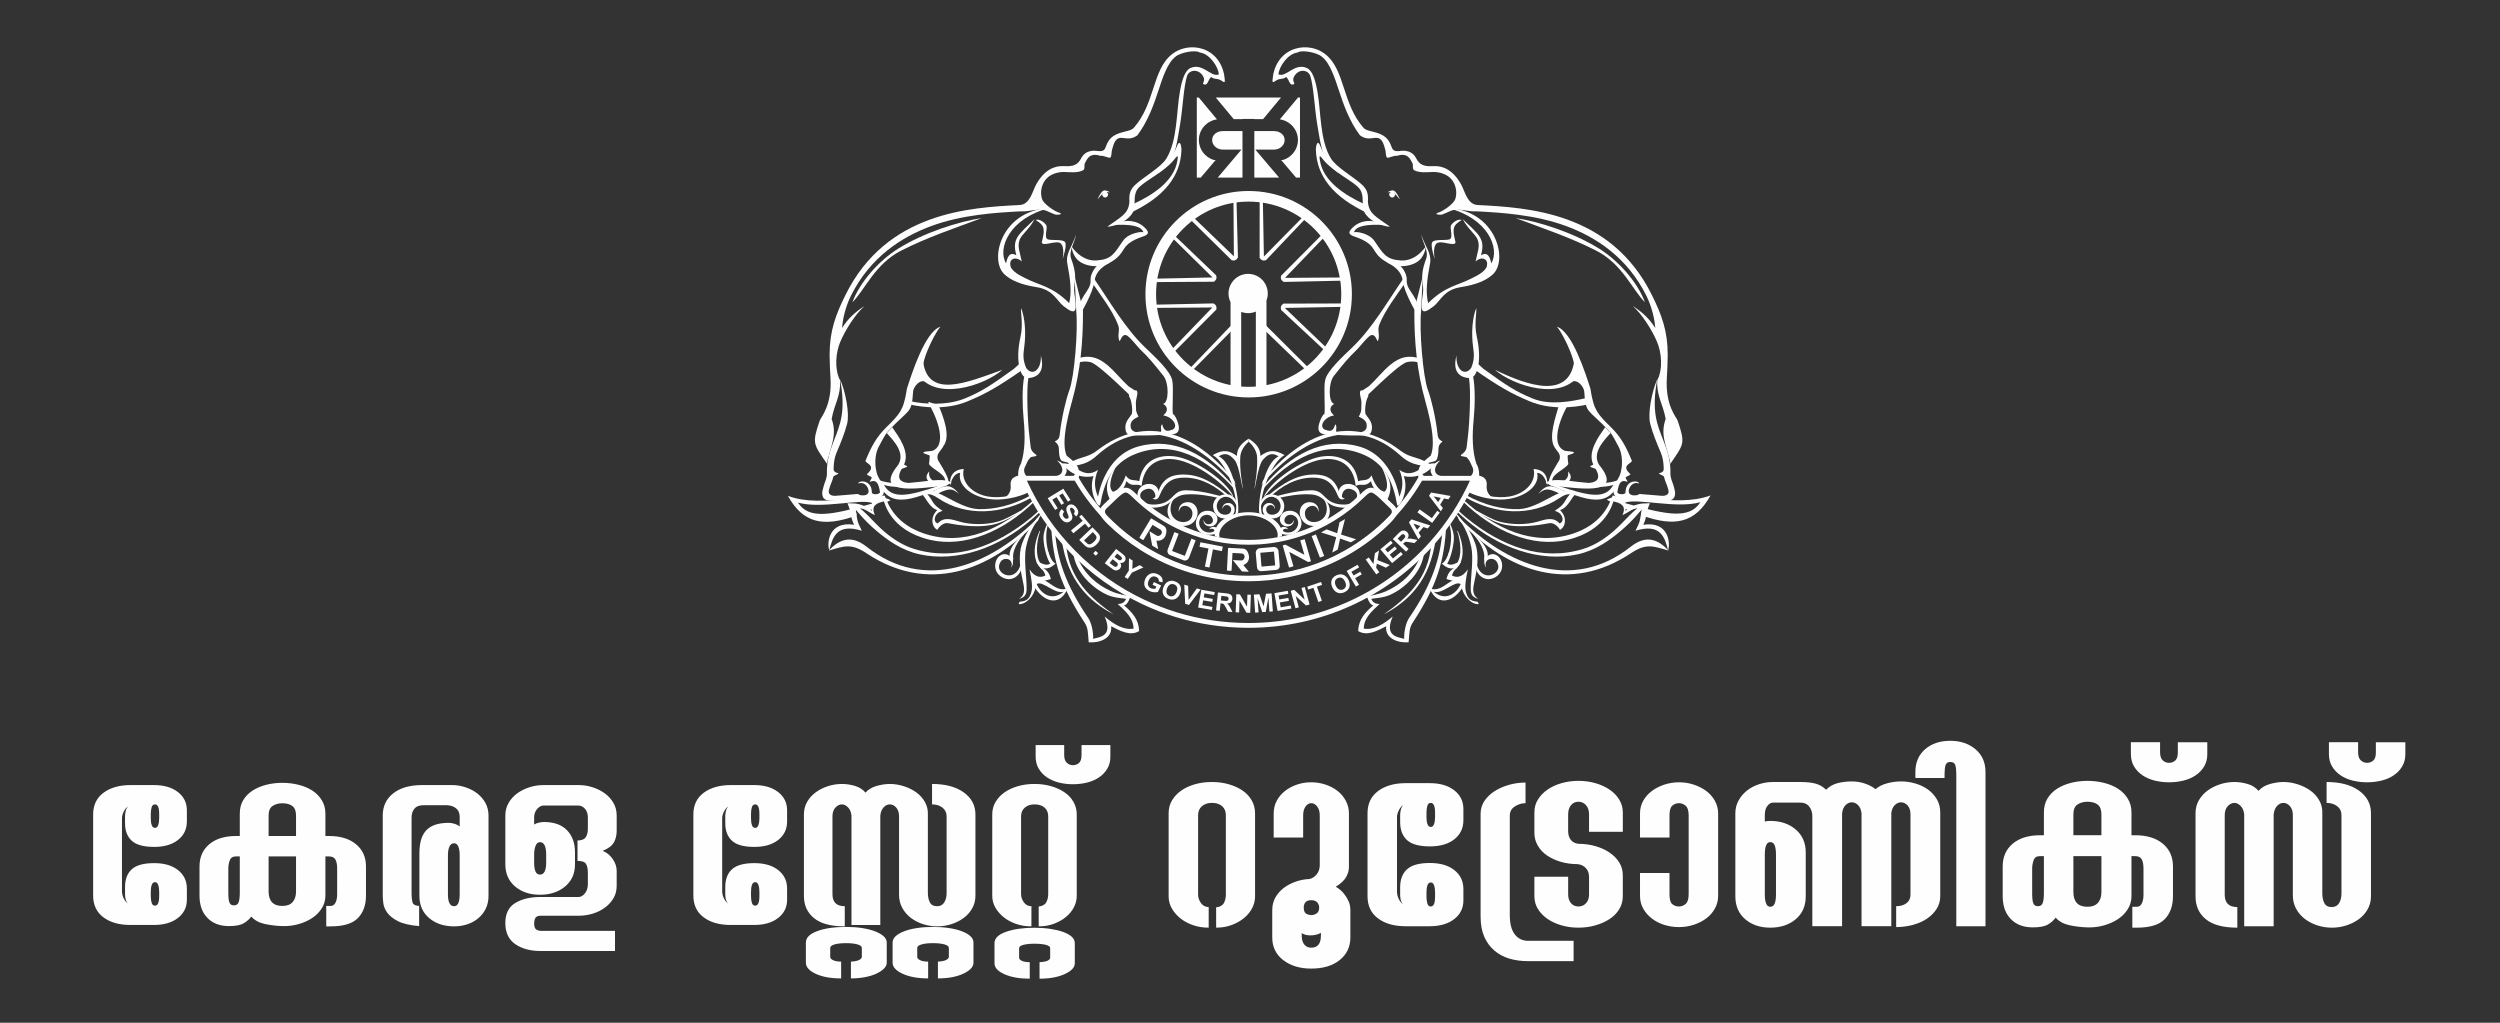 <?xml version="1.0" encoding="UTF-8"?>
<!DOCTYPE svg PUBLIC "-//W3C//DTD SVG 1.1//EN" "http://www.w3.org/Graphics/SVG/1.1/DTD/svg11.dtd">
<!-- Creator: CorelDRAW 2020 (64-Bit) -->
<svg xmlns="http://www.w3.org/2000/svg" xml:space="preserve" width="110mm" height="45mm" version="1.1" style="shape-rendering:geometricPrecision; text-rendering:geometricPrecision; image-rendering:optimizeQuality; fill-rule:evenodd; clip-rule:evenodd"
viewBox="0 0 11000 4500"
 xmlns:xlink="http://www.w3.org/1999/xlink"
 xmlns:xodm="http://www.corel.com/coreldraw/odm/2003">
 <rect x="0" y="0" width="11000" height="4500" fill="#333333" stroke="none"/>
 <defs>
  <style type="text/css">
   <![CDATA[
    .fil0 {fill:#FEFEFE}
    .fil1 {fill:#FEFEFE;fill-rule:nonzero}
   ]]>
  </style>
 </defs>
 <g id="Layer_x0020_1">
  <g id="_1740854268768">
   <g>
    <path class="fil0" d="M3918.56 2200.84c-73.86,-45.95 -297.43,39.74 -451.73,-18.98 65.7,118.21 152.65,140.42 302.14,86.2 2,-0.71 -5.85,-23.76 -3.83,-24.51 3.15,-1.16 17.68,19.17 20.96,18.07 8.34,-2.76 -9.51,-22.96 -0.22,-26.96 3.79,-1.61 34.42,13.37 38.34,11.59 5.72,-2.56 11.57,-5.28 17.52,-8.09 1.3,-1.95 -11.06,-11.68 40.9,-45.8 4.95,-3.25 7.3,22.91 12.81,20.15 7.57,-3.75 15.28,-7.66 23.11,-11.67zm-76.96 13.74c-51.13,-23.26 -223.55,26.67 -330.44,-3.06 47.19,73.05 138.75,58.03 330.44,3.06z"/>
    <path class="fil0" d="M6371.57 915.64c229,11.2 273.4,266.17 178.08,302.59 -9.45,-19.4 -9.23,-36.56 -6.58,-53.67 3.83,-24.58 -23.27,-38.91 -50.52,-14.13 7.26,-38.56 21.18,-66.16 8.86,-96.56 -9.58,-23.64 -43.78,-47.42 -65.46,-89.72 70.84,68.24 100.97,85.56 80.23,159.41 31.41,-19.28 40.51,11.82 45.45,35.11 39.36,-65.54 -15.35,-199.21 -190.06,-243.03z"/>
    <path class="fil0" d="M6430.9 968.1c-15.71,-7.44 -42.76,13.42 -47.24,25.32 -4.47,11.91 12.35,55.3 -7.12,60.24 -19.49,4.95 -63.48,-1.85 -74.21,11.33 -10.73,13.18 10.5,74.76 10.5,74.76 0,0 -10.7,-52.32 8.35,-68.74 19.08,-16.42 81.77,17.41 83.15,-5.56 -4.49,-19.33 -12.15,-44.92 -6.34,-64.34 4.25,-14.14 18.41,-23.27 32.91,-33.01z"/>
    <path class="fil0" d="M6272.96 1084.83c0,0 0.13,23.61 -17.81,48.9 -28.4,40.07 -102.05,46.5 -141.91,26.25 -68.93,-35.02 -58.21,-62.3 -91.57,-88.67 -17.73,-14 -42,-23.86 -60.85,-30.02 -31.45,-10.27 -30.22,-21.99 -2.14,-46.26 19.96,-17.25 67.75,-38.97 137.58,-4.75 -83.82,-5.29 -130.22,4.36 -138.94,31.67 9.52,-4.32 66.36,4.1 89.23,37.03 39.92,57.57 50.51,82.48 116.66,87.02 68.62,4.73 109.75,-61.17 109.75,-61.17z"/>
    <path class="fil1" d="M6001.62 897.48c-82.95,-38.32 -179.16,-98.61 -193.98,-191.46 -4.87,-30.52 1.84,-18.22 18.07,0.65 23.06,26.8 52.16,46.45 68.21,57.18l-40.47 -45.4c-17.31,-24.69 -32.22,-44.35 -47.44,-83.43 -12.76,-21.1 -16.37,17.34 -16.2,23.55 1.64,59.47 21.57,110.91 57.1,155.47 39.06,49.05 97.01,89.73 170.29,123.59l-15.58 -40.15z"/>
    <path class="fil0" d="M6104.9 846.25c0,0 7.54,-5.89 19.47,-8.38 11.93,-2.5 21.58,11.24 31.92,32.58 10.31,21.33 -16.56,-23.51 -31.04,-24.53 -14.46,-1.02 -20.35,0.33 -20.35,0.33z"/>
    <path class="fil0" d="M6138.98 855.33c0.24,0.93 -2.65,15.3 -15.31,13.48 -8.3,-1.2 -15.34,-13.35 -8.71,-19.42l6 -5.48 10.36 0.92c0,0 7.4,9.6 7.66,10.5z"/>
    <path class="fil0" d="M4616.71 915.64c-229.01,11.2 -273.4,266.17 -178.1,302.59 9.48,-19.4 9.25,-36.56 6.6,-53.67 -3.83,-24.58 23.27,-38.91 50.5,-14.13 -7.24,-38.56 -21.18,-66.16 -8.84,-96.56 9.58,-23.64 43.76,-47.42 65.45,-89.72 -70.84,68.24 -100.96,85.56 -80.23,159.41 -31.4,-19.28 -40.51,11.82 -45.46,35.11 -39.34,-65.54 15.37,-199.21 190.08,-243.03z"/>
    <path class="fil0" d="M4557.38 968.1c15.71,-7.44 42.75,13.42 47.23,25.32 4.48,11.91 -12.34,55.3 7.12,60.24 19.49,4.95 63.49,-1.85 74.23,11.33 10.72,13.18 -10.51,74.76 -10.51,74.76 0,0 10.7,-52.32 -8.35,-68.74 -19.08,-16.42 -81.77,17.41 -83.15,-5.56 4.49,-19.33 12.18,-44.92 6.33,-64.34 -4.25,-14.14 -18.42,-23.27 -32.9,-33.01z"/>
    <path class="fil0" d="M4715.3 1084.83c0,0 -0.13,23.61 17.83,48.9 28.39,40.07 102.04,46.5 141.89,26.25 68.95,-35.02 58.19,-62.3 91.59,-88.67 17.73,-14 41.99,-23.86 60.84,-30.02 31.44,-10.27 30.23,-21.99 2.15,-46.26 -19.96,-17.25 -67.77,-38.97 -137.6,-4.75 83.84,-5.29 130.23,4.36 138.94,31.67 -9.51,-4.32 -66.35,4.1 -89.22,37.03 -39.93,57.57 -50.51,82.48 -116.66,87.02 -68.62,4.73 -109.76,-61.17 -109.76,-61.17z"/>
    <path class="fil1" d="M4986.65 897.48c82.95,-38.32 179.17,-98.61 193.99,-191.46 4.86,-30.52 -1.85,-18.22 -18.08,0.65 -23.05,26.8 -52.16,46.45 -68.21,57.18l40.48 -45.4c17.32,-24.69 32.21,-44.35 47.43,-83.43 12.76,-21.1 16.38,17.34 16.19,23.55 -1.64,59.47 -21.57,110.91 -57.07,155.47 -39.07,49.05 -97.02,89.73 -170.31,123.59l15.58 -40.15z"/>
    <path class="fil0" d="M4883.37 846.25c0,0 -7.54,-5.89 -19.48,-8.38 -11.91,-2.5 -21.56,11.24 -31.9,32.58 -10.31,21.33 16.56,-23.51 31.03,-24.53 14.46,-1.02 20.35,0.33 20.35,0.33z"/>
    <path class="fil0" d="M4849.3 855.33c-0.26,0.93 2.65,15.3 15.31,13.48 8.29,-1.2 15.33,-13.35 8.71,-19.42l-6.01 -5.48 -10.35 0.92c0,0 -7.4,9.6 -7.66,10.5z"/>
    <path class="fil0" d="M5265.95 429.01l8.59 0 79.99 96.09c-44.92,6.71 -79.6,45.09 -79.6,91.04l0 0c0,40.65 27.18,75.39 64.58,87.47 0.59,0.2 8.72,0.38 9.31,0.56l-65.53 77.14 -17.34 0 0 -352.3zm83.34 0l287.32 0 -79 95.05 -38.61 0 0 -0.62 -1.25 0 -49.6 0 -1.24 0 0 0.62 -38.62 0 -79 -95.05zm362.06 0l8.6 0 0 352.3 -17.34 0 -65.54 -77.14c0.61,-0.18 8.73,-0.36 9.32,-0.56 37.4,-12.08 64.59,-46.82 64.59,-87.47l0 0c0,-45.95 -34.69,-84.33 -79.61,-91.04l79.98 -96.09zm-83.48 352.3l-108.87 0 0 -22.47 0 -21.72 0 -160.31 86.74 0c25.69,0 46.73,16.16 46.73,39.33l0 0c0,23.14 -21.04,42.08 -46.73,42.08l-82.19 0 22.29 26.31 82.03 96.78zm-160.96 0l-108.9 0 82.05 -96.78 22.3 -26.31 -82.2 0c-25.7,0 -46.73,-18.94 -46.73,-42.08l0 0c0,-23.17 21.03,-39.33 46.73,-39.33l86.75 0 0 160.31 0 21.72 0 22.47z"/>
    <path class="fil1" d="M5625.31 327.29c2.26,-33.89 41.36,-91.58 83.97,-96.16 16.39,-13.08 86.13,-0.62 107.25,18.71 35.42,27.37 56.61,93.2 74.72,148.59 19.86,60.75 45.93,134.67 92.27,196.64 52.79,40.66 88.85,-29.64 110.61,60.21 4.9,11.97 1.76,33.84 8.96,38.02 7.2,4.18 24.76,-9.33 43.68,-7.63 49.87,-16.53 59.36,18.45 67.51,31.57 5.49,8.85 -1.61,26.12 8.11,31.74 21.43,12.34 58.52,8.82 80.31,7.81 20.8,-0.99 70.6,3.86 93.55,46.58 12.24,22.77 14.33,50.17 6.86,72.95 -6.61,20.09 -53.35,53.76 -77.5,60.3 -17.59,7.39 13.04,9.94 20.96,6.97 9.99,-3.73 23.67,-10.11 35.11,-15.11 35.44,-15.43 75.54,4.38 115.22,1.4 108.29,5.5 257.26,14.75 391.66,63.9 132.92,48.6 271.29,137.84 356.01,308.31 10.68,21.5 34.2,77.89 38.67,141.53 -26.07,-42.24 -58.14,-70.75 -99.2,-97.44 40.47,35.88 84.62,104.77 107.29,158.7 18.6,44.14 27.16,116.43 0.8,168.23 -4.01,70.04 24.63,102.02 36.94,170.79 0,0.05 -13.23,29.98 -9.33,70.29 4.73,48.64 31.97,110.5 28.86,127.76 60.87,-89.04 67.77,-88.39 33.08,-191.01 -5.04,-14.88 -54.54,-66.02 -47.67,-185.79 1.86,-32.42 3.72,-64.86 3.89,-98.21l0 -0.09 0.02 -8.67 0 -0.09c-0.22,-50.85 -6.59,-93.66 -18.58,-135.18 -11.95,-41.4 -29.31,-81.09 -51.63,-125.96 -90.42,-181.99 -226.86,-278.01 -369.02,-329.99 -140.69,-51.44 -285.63,-59.17 -396.74,-64.86 -45.47,-2.29 -55.81,-58.67 -71.77,-88.32 -35.8,-66.53 -82.46,-84.56 -119.77,-82.82 -30.17,1.41 -57.54,1.14 -74.38,-26.07 -9.91,-17.87 -18.74,-35.65 -50.61,-40.95 -25.03,-4.16 -51.28,12.17 -61.45,-14.88 -7.47,-19.92 -16.23,-43.26 -47.45,-57.62 -14.65,-6.72 -27.95,-9.99 -40.42,-13.07 -15.17,-3.7 -28.75,-7.03 -37.04,-16.48 -45.71,-52.04 -66.22,-114.73 -84.81,-171.57 -20.26,-61.97 -38.49,-117.61 -84.17,-152.92 -16.88,-13.04 -36.93,-21.91 -58.04,-26.27 -24.39,-5.01 -50.29,-3.95 -74.45,3.83 -24.44,7.86 -47.11,22.48 -64.71,44.47 -13.89,17.38 -24.55,39.34 -30.24,66.08l-3.05 22.34c-2,14.53 0.73,16.89 12.11,8.48 19.11,-14.15 31.83,-4.46 47.42,-17.65 14.53,11.76 14.16,41.6 34.2,31.49 6.53,-3.3 -9.59,-13.68 0.19,-32.37 19.33,-36.94 62.16,-31.64 71.62,-3.86 14.53,42.67 19.02,141.88 30.47,211.71 7.01,42.58 13.32,81.16 20.05,106.85l0 0.09 0.04 0.13c27.22,103.64 102.29,118.5 157.78,168.65 31.52,28.44 18.21,65.31 25.6,100.82 5.63,27.19 48.75,68.16 115.24,75.59 5.05,-1.97 -54.31,-34.03 -76.97,-60.74 -16.54,-19.47 -18.8,-43.93 -18.42,-52.16l0 -0.09c1.44,-30.31 -1.53,-50.03 -28.17,-74.09 -36.68,-33.12 -111.41,-75.28 -134.62,-113.28 -49.51,-80.98 -43.05,-203.77 -59.68,-296.16 -9.25,-51.34 -21.93,-91.41 -46.66,-102.19 -54.19,-23.64 -90.84,43.21 -124.48,28.22z"/>
    <path class="fil1" d="M7291.79 1668.94c-23.89,54.38 -42.33,150.65 -30.93,194.99 11.19,43.57 28.29,84.47 47.03,128.83l-0.01 0.01 0.07 0.19 0.08 0.09c8.34,19.87 11.47,42.35 12.22,64.25 0.28,8.59 2.14,21.46 -21.07,24.66 -0.16,5.02 21.44,10.64 22.43,15.55 3.52,17.54 12.81,34.12 16.62,48.69l2.51 9.39c6.98,25.29 -20.55,26.32 -27.25,26.09l-100.83 -8.36c-1.88,7.47 -55.13,15.61 -44.94,-20.52 4.45,-15.82 20.8,-34.25 44.01,-25.41 2.63,-12.09 -58.59,-21.44 -59.62,39.32 -0.18,11.43 -35.75,10.11 -35.74,-1.87 6.57,-43.74 18.43,-55.35 44.28,-44.72 2.08,-3.8 -9.34,-15.06 -7.82,-18.66 3.04,-7.19 18.81,-7.45 20.86,-15.59 -46.43,-40.26 11.19,-46.96 6.03,-59.6 -25.89,-63.22 -48.47,-104.05 -91.86,-146.91 -19.96,-19.67 -45.06,-42.95 -61.15,-69.96 -11.81,-19.81 -20.66,-44.81 -28.95,-99.52 -20.27,-63.02 -79.11,-250.52 -147.16,-272.31 8.27,9.64 18.61,26.1 29,45.42 4.99,9.25 9.97,19.18 14.75,29.35 20.68,44.01 37.29,92.44 31.45,110.15 -4.32,13.21 -11.68,31.74 -9.96,44.06 0.63,4.76 -10.82,19.89 -6.84,16.83 29.07,-22.23 62.15,19.44 61.82,42.04 6.51,96.07 13.72,70.2 106.12,167.77 20.41,21.53 30.17,46.4 43.79,70.31 13.97,24.48 18.64,60.34 14.72,92.71 -0.82,6.87 -2.03,13.45 -3.57,19.57 -1.5,5.98 -3.37,11.69 -5.6,16.98 -1.23,2.88 -2.43,5.4 -3.56,7.49l-3.76 6.91 -0.04 -0.03c-11.3,20.71 -19.46,35.66 -19.97,49.84 -1,27.06 15.69,38.65 63.65,40.37l155.17 5.56c39.15,1.38 51.73,-6.58 52.65,-31.51 0.32,-8.44 -1.95,-16.64 -4.98,-27.61 -1.42,-5.13 -1.96,-6.9 -2.5,-8.91 -3.38,-12.85 -13.65,-31.21 -13.04,-51.14 1.71,-55.69 -13.73,-101.57 -31.73,-147.68 -26.29,-67.39 -52.63,-125 -26.38,-267.11z"/>
    <path class="fil1" d="M6860.7 1778.51c-17.07,58.53 -45.89,141.15 -23.46,184.09 12.05,24.44 33.18,32.29 24.31,60.95l-0.03 -0.02c-8.97,18.52 -65.3,96.14 -40.61,111.52l-0.02 0.05c3.8,2.36 8.11,3.61 12.95,3.7 75.75,1.4 325.06,56.31 202.53,-93.1 -32.1,-51.34 16.85,-103.96 50.28,-140.15l-23.91 -25.88c-30.25,43.55 -77.91,107.8 -52.85,163.07 2.1,4.66 -15.8,5.92 -12.67,10.96 1.39,2.18 23.27,8.13 24.61,10.59 45.72,83.72 -73.98,57.67 -122.44,57.4 16.81,-15.88 15.14,-31.75 -0.2,-47.62 8.06,38.81 -30.5,54.33 -67.48,48.9 -14.2,-34.32 58.16,-58.74 68.86,-81.52 0,-0.02 -5.04,-37.2 -1.8,-38.15 64.09,-18.79 -5.54,-16.35 -14.47,-20.16 -71.66,-30.5 -6.29,-170.57 20.43,-211.61l-4.11 -2.63c-12.62,4.19 -26.37,11.2 -39.92,9.61z"/>
    <path class="fil1" d="M6976.83 1752c-64.02,14.65 -157.23,32.62 -233.57,1.3 -77.11,-31.64 -115.37,-58.22 -215.7,-130.07 -2.41,-1.71 -30.03,-27.56 -32.5,-29.35l-14.06 27.48c113.28,79.19 169.95,111.72 252.25,145.48 84.88,34.83 183.18,28.84 256.62,12.05l-13.04 -26.89z"/>
    <path class="fil0" d="M6928.15 1577.69c-18.26,185.99 -208.7,118.47 -350.38,49.53 77.67,68.43 298.95,143.88 375.01,13.88 0,0 -26.26,-65.01 -24.63,-63.41z"/>
    <path class="fil1" d="M7021.64 1101.93c-114.34,-57.84 -224.86,-94.52 -352.45,-142.2 100.58,14.76 253.26,63.24 368.42,135.13 81.38,50.82 167.01,144.89 200.16,235.06 -55.24,-53.98 -98.14,-168.29 -216.13,-227.99z"/>
    <path class="fil1" d="M6260.29 1209.4c-0.29,14.42 -37.18,145.67 -37.2,159.84 -0.28,137.33 11.5,264.65 47.64,393.64 3.3,11.88 16.02,57.44 24.5,101.74 11.98,62.6 12.63,110.83 -0.19,140.32 -31.08,24.34 -50.42,41.99 -52.82,63.29 -2.52,22.43 -4.83,32.98 6.97,38.7l1.47 -2.56 233.41 0c-1.95,4.46 -3.96,8.9 -5.96,13.32 15.56,-1.13 26.21,-4.27 28.24,-11.51 0.05,-0.19 8.62,-34.32 -10.6,-66.78 -17.47,-53.25 -18.97,-119.63 -11.39,-196.53 5.86,-59.8 6.74,-137.53 -2.51,-185.37 16.46,-10.7 40.03,-69.38 15.67,-178.18 -11.67,-52.09 0.39,-103.7 -1.87,-123.78 -16.78,39.3 -22.99,109.77 -13.7,173.79 4.85,33.34 5.07,56.17 -8.74,89.31 -26.18,38.24 -68.28,10.41 -64.63,-54.76 -23.99,90.56 36.39,98.03 54.84,99.67 9.17,47.38 3.22,194.63 -4.67,256.22 -1.4,16.68 -4.06,31.6 -5.31,46.46 -2.05,24.67 -26.28,33.61 -26.03,37.37 0.47,6.71 26.6,3.99 28.4,11.22 11.6,11.29 14.32,23.5 21.35,37.18 10.52,17.77 2.23,35.13 -5.2,42.8 -12.63,13.04 -91.28,5.42 -109.25,2.54 -74.29,-1.7 -47.13,-54.34 -25.06,-71.34 -18.08,4.86 -62.12,33.77 -33.26,67.08 -33.63,8.35 -42.46,2.56 -46.73,-8.83 11.91,-63.67 51.05,-45.83 61.65,-59.09 6.75,-8.5 9.75,-26.9 9.98,-50.91 0.21,-25.43 22.43,-30.18 16.1,-32.95 -17.73,-7.76 -19,-21.51 -19.75,-28.4 -4.09,-37.14 -11.26,-77.95 -19.5,-114.14 -3.71,-16.34 -7.61,-31.82 -11.43,-45.53 -3.93,-14.04 -7.79,-26.18 -11.36,-35.6l-0.09 -0.26 -0.04 -0.07c-22.66,-60.3 -38.74,-264.65 -30.46,-348.29l7.53 -159.61zm22.93 507.9l0 0 0 0z"/>
    <path class="fil1" d="M6174.19 1226.42c-70.62,102.8 -137.21,219.36 -225.12,303.07 -43.5,41.46 -109.24,102.58 -118.07,141.74l-0.03 0.17 -0.09 0.09c-4.19,18.79 -3.57,46.83 -2.92,75.3 0.73,33.67 1.53,66.14 -0.56,76.3l-4.26 0.38 -0.09 0.16c-3.1,4.24 -5.78,8.66 -8.12,13.12 -2.29,4.38 -4.27,8.82 -5.92,13.15 -26.83,70 20.04,61.26 61.59,63.29 23.33,1.17 52.1,2.94 75.25,2.94 45.66,0 84.31,2.45 87.41,-15.87l0.01 -0.22 2.01 -4.89c7.5,-36.85 -14.84,-53.43 -27.05,-73.48 -4.9,-22.91 2.85,-65.71 11.16,-75.17l0.07 -0.08 0.06 -0.03 -0.01 0c1.26,-1.44 -0.28,-9.68 3.04,-12.81 33.58,-31.71 75.11,-71.74 111.85,-102.42 16.65,-13.85 42.5,-35.22 57.99,-38.2 15.29,-2.95 32.45,-4.44 53.8,3.81l13.7 -15.1c-29.34,-11.32 -54.14,-14.39 -77.74,-9.85 -23.43,4.52 -44.45,16.33 -66.62,34.83 -31.56,26.33 -64.17,67.57 -91.73,92.18 -5.16,4.6 -20.84,12.85 -25.15,16.94 -4.2,3.93 -9.51,0.48 -11.76,3.02l-0.09 0.08 -0.03 0.05 0 0c-9.14,10.52 5.25,36.6 3.52,58.07 -2.06,25.5 3.94,26.35 -11.54,56.31 20.12,9.76 39.79,20.33 34.03,48.67 -7.29,36.08 -96.73,18.06 -117.45,18.06 -31.53,11.68 -5.16,-22.83 -20.73,-32.98 -10.28,44.26 -37.27,24.11 -45.42,23.48 -28.14,-13.86 -1.71,-56.04 40.73,-62.65 -26.79,-22.22 -15.51,-42.73 1.02,-50.76 -26.61,-4.02 -26.6,-92.14 -2.06,-123 43.05,-54.16 64.1,-80.07 101.49,-115.68 12.34,-11.74 49.26,-61.01 63.78,-64.03 24.22,-5.04 25.8,46.9 31.59,16.6 4.7,-24.51 -5.99,-38.14 3.29,-62.31 23.7,-61.74 77.55,-131.6 109.78,-178.74l-4.61 -23.54z"/>
    <path class="fil0" d="M6099.71 1153.74c0,0 65.22,24.21 72.1,80.49 6.9,56.28 64.33,149.91 64.33,149.91 17.56,-76.21 -50.32,-100.44 -46.51,-151.84 1.77,-24.06 -16.32,-51.83 -28.71,-63.09l-61.21 -15.47z"/>
    <path class="fil0" d="M6253.48 1031.68c5.92,36.35 33.99,73.2 21.62,106.64 -33.78,91.11 -6.8,104.1 -14.42,154.77 -10.48,69.68 -12.67,101.42 46.76,54.98 32.16,-25.14 44.79,-72.81 120.48,-84.74 142.94,-22.49 154.12,-79.23 153.77,-79.53l-25.1 -21.42c-0.3,12.36 -6.18,-7.86 -9.53,1.13 -12.69,33.91 -44.16,46.84 -71.69,61.13 -62.13,32.31 -114.69,33.12 -191.56,108.93 -11.42,-46.06 -5.96,-99.8 8.36,-174.82 8.33,-43.76 -22.42,-74.77 -38.69,-127.07z"/>
    <path class="fil0" d="M6160.55 1981.9c-214.57,-164.65 -433.15,-76.35 -601.05,129.44 -6.82,8.35 -3.11,13.78 -9.81,22.55 173.78,-204.31 409.29,-314.61 612.52,-129.27 57.33,52.27 102.53,39.36 154.17,55.22 -72.84,-57.16 -102.96,-37.4 -155.83,-77.94z"/>
    <path class="fil0" d="M6317.89 2040.73c-50.11,-16.36 -90.97,76.21 -160.74,26.75 18.35,44.1 17.04,76.63 -0.04,118.24 -0.72,1.72 -24.45,-179.76 -179.24,-221.69 -155.54,-42.14 -299.02,34.33 -419.76,177.3 -5.86,6.93 -2.66,11.16 -8.42,18.44 128.44,-146.12 279.85,-224.83 440.27,-163.22 105.18,40.39 140.45,127.14 157.23,223.74 4.27,24.63 55.51,-56.61 29.39,-125.18 89.77,17.49 133.34,-51.75 141.31,-54.38z"/>
    <path class="fil0" d="M5560.56 2188.05c48.89,-65.52 162.83,-149.74 250.25,-165.45 76.21,-13.71 145.03,18.66 154.3,115.51 25.57,-13.91 39.33,8.13 67.26,-20.87 5.47,23.99 18.42,40.08 35.61,58.58 2.39,2.03 4.91,4.24 7.58,6.61l24.55 23.66c25.53,-44.44 27.72,-92.09 -22.87,-154.99 26.96,53.96 34.81,96.51 14.17,112.54 -25.6,-5.41 -43.69,-35.54 -56.67,-71.92 -16.13,27.84 -38.16,17.4 -59.01,25.52 -14.4,-94.3 -89.86,-121.31 -166.39,-107.5 -82.07,14.8 -213.78,103.02 -246.42,171.34 0,0 1.18,8.12 -2.36,6.97z"/>
    <path class="fil1" d="M5603.62 2186.22c1.96,1.14 92.51,-28.89 166.66,-28.99 57.45,-0.07 52.55,47.71 113.56,59.97 19.58,3.94 44.6,5.11 62.88,-3.96 29.51,-14.61 36.35,-48.4 -0.85,-60.65 -24.95,-8.2 -41.51,8.67 -41.93,35.03 -24.44,-3.2 -19.7,-67.72 41.39,-57.23 33.03,9.03 43.69,38.26 35.57,63.3 -14.26,13.34 -29.06,26.13 -44.39,38.3 -16.66,3.5 -36.08,1.9 -52.23,-1.43 -54.69,-11.27 -57.73,-50.59 -114.67,-55.01 -50.81,-3.95 -108.76,7.49 -140.34,14.95 -10.96,2.58 11.88,11.72 -12.75,-0.66l-12.9 -3.62z"/>
    <path class="fil0" d="M5586.4 2174.7c54.17,-42.74 112.81,-84.69 188.41,-86.61 37.52,-0.95 91.96,3.72 114.97,70.34 2.39,6.89 6.25,15.88 12.13,24.48 4.48,6.52 11.71,11.86 16.49,10.48 -20.55,11.05 -27.94,-2.55 -32.56,-14.01 -24.01,-59.2 -56.15,-78.53 -111.8,-77.81 -75.14,0.94 -136.12,38.99 -186.85,85.3l-0.79 -12.17z"/>
    <path class="fil0" d="M5814.94 2184.65c27.61,28.11 27.81,65.99 14.24,86.97 -23.66,36.52 -85.05,33.75 -87.22,-8.2 -6.17,-36.27 51.91,-57.69 59.29,-11.27 3.71,-20.87 -10.17,-37.4 -28.1,-41.3 -41.29,-8.98 -64.52,31.23 -49.89,66.26 19.95,47.76 81.01,43.75 106.9,19.62 28.85,-26.83 31.67,-77.11 -15.22,-112.08z"/>
    <path class="fil0" d="M5553.13 2262.47c-5.87,1.16 -12.47,-4.58 -12.69,-6.89 -6.07,-61.61 25.22,-221.61 85.57,-247.61 -32.64,-21.17 -51.97,-4.34 -69.65,15.81 -21.36,24.35 -32.72,124.15 -36.97,127.49 0,-7.22 16.37,-86.23 11.51,-143.75 -1.96,-23.1 -18.7,-49.58 -36.75,-63.52l0 -13.84c32.09,20.09 51.69,43.01 51.69,75.83 31.72,-21.79 56.07,-32.34 106.46,-3.66 -63.71,34.7 -119.92,199.05 -99.17,260.14z"/>
    <path class="fil0" d="M7176.62 2433.8c-268.95,179.24 -542.9,83.11 -753.34,-140.94 -8.57,-9.1 -3.9,-15.01 -12.3,-24.55 217.82,222.45 509.49,339.04 764.2,137.28 71.84,-56.91 124.08,-28.14 166.8,17.05 -68.38,-20.13 -99.13,-32.99 -165.36,11.16z"/>
    <path class="fil0" d="M7339.46 2421.32c-14.38,-58.26 -33.8,-119.85 -143.26,-86.05 22.97,-44.05 19.41,-48.17 27.54,-95.12 0.16,-1.02 -30.65,43.81 -93.2,96.52 -45.66,38.46 -107.67,84.79 -189.44,102.56 -164.12,35.66 -345.91,-27.33 -492.92,-154.31 -13.95,-12.05 -27.19,-24.43 -40.15,-36.96 1.28,-2.03 2.59,-4.06 3.87,-6.11 13.58,12.99 27.57,25.79 42.69,38.03 151.7,123.18 328.3,191.57 511.51,135.45 55.58,-17.04 108.08,-53.33 149.29,-92.56 56.47,-53.77 97.12,-110.6 144.08,-108.58 -21.57,51.11 -10.02,54.19 -29.06,94.77 112.53,-17.51 120.19,81.96 109.05,112.36z"/>
    <path class="fil0" d="M7211.3 2242.59c-12.12,-18.83 -51.64,16.61 -72.69,23.69 21.11,-44.07 -12.81,-53.89 -39.56,-60.13 -2.29,-0.52 -23.45,126.79 -201.65,168.88 -154.63,36.55 -326.39,-36.81 -463.25,-170.71 1.21,-2.14 2.39,-4.32 3.6,-6.48 142.36,130.52 310.35,207.75 483.78,149.95 121.15,-40.37 157.79,-121.06 174.02,-167.8 24.75,2.41 72.97,27.43 55.48,68.04 39.91,-33.58 84.65,-35.95 98.59,-31.06l-38.32 25.62z"/>
    <path class="fil0" d="M6460.22 2155.89c50.32,22.83 127.52,38.54 182.07,28.62 72.37,-13.19 118.91,-66.84 105.42,-120.83 18.72,0.23 66.77,8.53 59.83,73.97 -4.04,-26.21 -20.04,-57.31 -44.19,-56.86 12.52,47.06 -38.45,100.58 -124.95,114.66 -54.3,8.84 -128.99,-5.31 -179.19,-30.87 -1.28,-0.54 -2.17,-1.11 -2.79,-1.72 1.18,-2.33 2.39,-4.66 3.57,-7.03 0.09,0.02 0.17,0.05 0.23,0.06z"/>
    <path class="fil0" d="M6498.31 2253.06c26.3,16.02 65.8,38.29 96.89,48.76 78.37,26.32 180.96,7.93 222.75,0.08 16.64,-3.12 37.69,13.45 45.45,28.89 16.16,-2.96 41.64,-47.41 -1.28,-88.84 -12.94,3.4 -18.98,3.6 -19.89,5.99 9.28,3.45 16.75,6.45 22.87,13.09 14.52,15.74 13.9,37.32 -3.14,42.08 -27.86,-31.61 -63.84,-16.96 -99.16,-7.07 -45.87,12.89 -113.15,14.03 -166.61,-1.47 -33.28,-9.65 -68.88,-31.79 -98.83,-47 -5.37,3.43 -0.81,4.41 0.95,5.49z"/>
    <path class="fil0" d="M6861.24 2245.14c40.84,-10.01 53.81,-62.04 76.03,-75.32 -50.7,-49.04 -155.16,66.3 -252.96,70.22 -69.48,2.81 -153.25,-16.52 -235.41,-62.65 -1.58,2.97 -3.17,5.92 -4.77,8.86 132.78,77.64 292.37,89.04 416.41,6 15.03,-10.06 30.2,-18.73 47.13,-17.51 -25.98,28.17 -18.32,43.57 -67.24,72.73l20.81 -2.33z"/>
    <path class="fil0" d="M6768.57 2172.37c28.06,-19.56 34.85,-30.26 98.06,1.67l18.03 -12.13c-59.26,-29.13 -77.65,-34.23 -116.09,10.46z"/>
    <path class="fil0" d="M7069.51 2198.88c74.7,-46.49 300.89,40.21 456.99,-19.2 -66.46,119.59 -154.43,142.05 -305.66,87.2 -2.02,-0.72 5.91,-24.03 3.87,-24.8 -3.18,-1.16 -17.89,19.4 -21.2,18.29 -8.44,-2.79 9.62,-23.23 0.22,-27.27 -3.83,-1.63 -34.82,13.52 -38.78,11.72 -5.79,-2.59 -11.71,-5.34 -17.73,-8.18 -1.31,-1.97 11.19,-11.82 -41.38,-46.34 -5.01,-3.29 -7.38,23.18 -12.96,20.39 -7.66,-3.8 -15.45,-7.75 -23.37,-11.81zm77.84 13.9c51.74,-23.54 226.16,26.98 334.29,-3.1 -47.73,73.91 -140.35,58.71 -334.29,3.1z"/>
    <path class="fil0" d="M6800.39 2124.44c54.04,-39.83 217.68,34.45 330.63,-16.43 -49.86,124.99 -128.09,110.44 -330.63,16.43zm54.39 12.47c37.44,-20.16 165.55,22.55 243.79,-3.21 -34.53,63.31 -103.47,50.84 -243.79,3.21z"/>
    <path class="fil0" d="M6363.13 2313.61c-8.09,156.17 -41.04,264.2 -145.75,423.71 -17.86,27.21 -15.08,42.75 -19.46,88.79 -50.88,4.01 -104.98,-19.32 -98.69,-70.69 -34.4,17.48 -83.12,46.14 -123.27,21.2 1.91,-51.08 29.61,-81.47 66.47,-112.92 -10.78,-2.07 -19.61,-14.23 -28.35,-39.2 15,-4.33 51.6,-7.91 88.38,-24.78 55.4,-25.42 118.39,-72.35 149.51,-158.16 4.91,-4.85 9.8,-9.75 14.64,-14.7 -7.46,92.64 -89.17,163.68 -151.54,191.13 -33.13,14.6 -72.49,13.61 -81.22,17.57 6.71,16.62 20.61,22.26 36.68,21.7 -34.46,32 -69.43,62.1 -69.9,108.5 42.13,8.25 87.37,-18.79 127.22,-53.11 -37.36,86.63 19.42,89.53 50.43,98.24 -0.84,-33.03 7.93,-71.64 22.22,-92.52 101.67,-148.88 137.33,-264.2 145.97,-382.78 5.67,-7.25 11.19,-14.59 16.66,-21.98z"/>
    <path class="fil0" d="M6088.5 2703.19c110.07,-57.69 203.92,-149.77 228.62,-331.64 -6.51,7.64 -13.11,15.23 -19.85,22.69 -11.56,152.32 -107.33,237.58 -208.77,308.95z"/>
    <path class="fil0" d="M6497.88 2450.42c-7.19,35.95 10.38,66.26 30.23,76.33 34.51,17.55 78.45,-14.74 60.42,-49.24 -12.44,-31.96 -65.28,-20.61 -48.98,20.05 -12.5,-14.84 -10.02,-34.83 1.37,-46.71 26.23,-27.37 62.19,-6.66 67.79,28.42 7.67,47.85 -39.19,74.54 -69.57,67.98 -33.82,-7.28 -59.46,-45.99 -41.26,-96.83z"/>
    <path class="fil0" d="M6403.51 2255.06c25.36,26.83 66.17,76.44 87.6,136.79 9.46,26.66 11.2,55.5 9.35,86 -2.05,33.52 -9.57,62.74 -15.9,95.17 -4.5,22.91 -4.32,48.37 19.86,61.34 -27.05,-4.92 -32.87,-22.58 -33.23,-40.95 -0.62,-33.83 4.08,-68.95 5.65,-102.8 1.4,-30.63 1.65,-59.6 -2.81,-81.25 -14.07,-68.14 -40.35,-109.05 -72.71,-150.85 0.73,-1.15 1.47,-2.31 2.19,-3.45z"/>
    <path class="fil0" d="M6375.87 2296c9.26,17.31 18.95,40.03 20.91,62 2.75,31.04 -12.27,97.12 -28.96,121.06 -7.02,10.1 -0.92,-18.37 -1.05,-19.44 1.63,-4.84 3.11,-9.59 4.52,-14.27 17.88,-59.85 17.36,-107.85 2.74,-146.77l1.84 -2.58z"/>
    <path class="fil0" d="M6344.13 2480.42c20.5,16.78 33.44,23.96 54.68,19.31 -13.72,6.58 -27.8,19.6 -34.36,48.2 13.21,3.11 48.69,16.75 64.15,3.61 -2.11,28.86 8.45,59.16 24.87,78.43 16.4,19.26 37.42,30.65 53.68,27.93 -2.43,-1.06 -3.73,-10.21 -6.49,-10.4 -32.51,-2.36 -42.4,-15.71 -50.02,-41.2 -7.1,-23.71 -1.09,-59.1 7.91,-101.14 -26.77,40.16 -54.31,35.67 -70.08,27.03 9.25,-31.26 25.18,-28.7 40.3,-61.45 -20.93,2.59 -41.1,24.4 -62.76,7.75 7.52,-13.25 16.52,-42.04 11.2,-55.3 -11.03,37.95 -22.79,50.86 -33.08,57.23z"/>
    <path class="fil0" d="M6414.27 2336.51c16.47,37.44 31.58,91.47 12.61,137.56 -4.15,10.08 -23.52,33.54 -23.67,32.46 1.62,-4.81 4.78,-24.38 8.02,-29.08 21.54,-31.32 16.86,-94.67 0.06,-141.98l2.98 1.04z"/>
    <path class="fil0" d="M6484.7 2351.04c24.81,22.32 60.2,51.45 61.72,91.68 0.36,8.82 -12.02,38.39 -12.5,37.63 -0.43,-4.11 -4.69,-19.59 -3.88,-24.13 5.35,-30.18 -19.5,-75.47 -47.89,-104.95l2.55 -0.23z"/>
    <path class="fil0" d="M6447.56 2562.33c-53.22,-53.9 -93.97,53.2 -157.52,26.25 40.76,94.57 123.03,50 157.52,-26.25zm-20.71 7.78c-24.33,-18.46 -81.31,47.59 -119.08,33.26 54.25,45.78 102.82,5.19 119.08,-33.26z"/>
    <path class="fil0" d="M6499.88 2089.81c-1.48,4.36 45.88,1.45 41.45,45.11 -4.45,43.64 31.07,56.73 31.07,56.73l-69.55 -16 -44.44 -16.7c5.94,-11.73 11.65,-23.61 17.15,-35.59 12.42,-17.87 25.08,-35.8 24.32,-33.55z"/>
    <path class="fil0" d="M5543.64 2215.7c1.1,1.12 3.86,9.14 4.68,7.43 35.51,-74.6 105.81,-22.02 81.22,23.56 -13.33,24.74 -54.69,24.51 -58.12,-1.89 -3.99,-23.5 32.96,-34.21 37.75,-4.14 2.4,-13.53 -6.6,-24.23 -18.21,-26.76 -26.75,-5.8 -41.8,20.26 -32.33,42.96 12.92,30.93 58.5,30.54 75.72,10.58 34.91,-40.41 10.54,-90.49 -40.23,-92.38 -42.13,-1.58 -47.97,42.5 -50.48,40.64z"/>
    <path class="fil0" d="M5668.11 2328.75c-18.3,-8.54 -35.67,8.51 -10.57,13.4 39.7,7.72 66.82,-31.68 48.59,-61.89 -12.27,-20.35 -48.3,-22.32 -54.64,6.39 -4,23.51 35.89,30.2 40.68,0.13 2.41,13.51 -5.43,25.95 -23.46,29.05 -27.01,4.61 -44.14,-21.41 -34.67,-44.1 12.91,-30.93 58.52,-30.53 75.72,-10.6 34.88,40.4 12.55,92.95 -41.85,91.9 -85.27,-1.69 -20.64,-57.53 0.2,-24.28z"/>
    <path class="fil0" d="M5492.96 2253.66c81.82,0 148.19,42.86 148.19,95.69 0,3.69 -0.33,7.31 -0.94,10.86 -6.38,1.36 -12.78,2.61 -19.22,3.81 0.65,-3.17 0.98,-6.4 0.98,-9.65 0,-44.65 -61.65,-86.93 -128.31,-86.93 -66.68,0 -129.04,41.61 -129.04,86.25 0,3.56 0.41,7.07 1.14,10.51 -6.71,-1.22 -13.39,-2.55 -20.05,-3.96 -0.63,-3.56 -0.96,-7.2 -0.96,-10.89 0,-52.83 66.37,-95.69 148.21,-95.69z"/>
    <path class="fil1" d="M5362.97 327.29c-2.29,-33.89 -41.36,-91.58 -83.98,-96.16 -16.38,-13.08 -86.14,-0.62 -107.24,18.71 -35.43,27.37 -56.61,93.2 -74.73,148.59 -19.86,60.75 -45.94,134.67 -92.26,196.64 -52.8,40.66 -88.86,-29.64 -110.62,60.21 -4.91,11.97 -1.78,33.84 -8.95,38.02 -7.2,4.18 -24.76,-9.33 -43.7,-7.63 -49.85,-16.53 -59.36,18.45 -67.49,31.57 -5.49,8.85 1.61,26.12 -8.11,31.74 -21.43,12.34 -58.53,8.82 -80.32,7.81 -20.79,-0.99 -70.59,3.86 -93.54,46.58 -12.25,22.77 -14.33,50.17 -6.86,72.95 6.6,20.09 53.31,53.76 77.49,60.3 17.61,7.39 -13.03,9.94 -20.95,6.97 -10.01,-3.73 -23.68,-10.11 -35.11,-15.11 -35.44,-15.43 -75.55,4.38 -115.22,1.4 -108.3,5.5 -257.26,14.75 -391.67,63.9 -132.93,48.6 -271.28,137.84 -356,308.31 -10.69,21.5 -34.22,77.89 -38.68,141.53 26.08,-42.24 58.15,-70.75 99.2,-97.44 -40.48,35.88 -84.62,104.77 -107.3,158.7 -18.59,44.14 -27.16,116.43 -0.79,168.23 4,70.04 -24.64,102.02 -36.94,170.79 0,0.05 13.24,29.98 9.33,70.29 -4.72,48.64 -31.97,110.5 -28.86,127.76 -60.88,-89.04 -67.78,-88.39 -33.07,-191.01 5.04,-14.88 54.52,-66.02 47.66,-185.79 -1.85,-32.42 -3.71,-64.86 -3.9,-98.21l0 -0.09 0 -8.67 0 -0.09c0.2,-50.85 6.58,-93.66 18.58,-135.18 11.95,-41.4 29.3,-81.09 51.6,-125.96 90.45,-181.99 226.88,-278.01 369.05,-329.99 140.68,-51.44 285.61,-59.17 396.73,-64.86 45.48,-2.29 55.81,-58.67 71.76,-88.32 35.79,-66.53 82.48,-84.56 119.79,-82.82 30.17,1.41 57.53,1.14 74.38,-26.07 9.91,-17.87 18.74,-35.65 50.61,-40.95 25.01,-4.16 51.28,12.17 61.43,-14.88 7.47,-19.92 16.24,-43.26 47.45,-57.62 14.66,-6.72 27.97,-9.99 40.44,-13.07 15.16,-3.7 28.74,-7.03 37.04,-16.48 45.71,-52.04 66.21,-114.73 84.81,-171.57 20.26,-61.97 38.46,-117.61 84.17,-152.92 16.88,-13.04 36.92,-21.91 58.02,-26.27 24.41,-5.01 50.3,-3.95 74.47,3.83 24.44,7.86 47.1,22.48 64.69,44.47 13.91,17.38 24.57,39.34 30.25,66.08l3.06 22.34c2,14.53 -0.74,16.89 -12.11,8.48 -19.11,-14.15 -31.86,-4.46 -47.43,-17.65 -14.54,11.76 -14.15,41.6 -34.2,31.49 -6.51,-3.3 9.58,-13.68 -0.19,-32.37 -19.32,-36.94 -62.15,-31.64 -71.61,-3.86 -14.53,42.67 -19.04,141.88 -30.49,211.71 -7,42.58 -13.32,81.16 -20.03,106.85l0 0.09 -0.04 0.13c-27.22,103.64 -102.29,118.5 -157.8,168.65 -31.5,28.44 -18.2,65.31 -25.59,100.82 -5.63,27.19 -48.77,68.16 -115.23,75.59 -5.06,-1.97 54.3,-34.03 76.97,-60.74 16.55,-19.47 18.79,-43.93 18.4,-52.16l0 -0.09c-1.42,-30.31 1.53,-50.03 28.19,-74.09 36.68,-33.12 111.39,-75.28 134.62,-113.28 49.51,-80.98 43.04,-203.77 59.68,-296.16 9.24,-51.34 21.93,-91.41 46.65,-102.19 54.2,-23.64 90.83,43.21 124.49,28.22z"/>
    <path class="fil1" d="M3696.49 1668.94c23.89,54.38 42.31,150.65 30.93,194.99 -11.2,43.57 -28.33,84.47 -47.03,128.83l0.02 0.01 -0.08 0.19 -0.09 0.09c-8.35,19.87 -11.48,42.35 -12.21,64.25 -0.3,8.59 -2.15,21.46 21.07,24.66 0.16,5.02 -21.44,10.64 -22.44,15.55 -3.54,17.54 -12.8,34.12 -16.62,48.69l-2.5 9.39c-7,25.29 20.53,26.32 27.23,26.09l100.84 -8.36c1.87,7.47 55.12,15.61 44.93,-20.52 -4.47,-15.82 -20.78,-34.25 -44,-25.41 -2.62,-12.09 58.58,-21.44 59.62,39.32 0.19,11.43 35.76,10.11 35.74,-1.87 -6.56,-43.74 -18.43,-55.35 -44.29,-44.72 -2.06,-3.8 9.36,-15.06 7.83,-18.66 -3.04,-7.19 -18.81,-7.45 -20.85,-15.59 46.43,-40.26 -11.19,-46.96 -6.04,-59.6 25.88,-63.22 48.46,-104.05 91.85,-146.91 19.95,-19.67 45.05,-42.95 61.17,-69.96 11.79,-19.81 20.65,-44.81 28.94,-99.52 20.28,-63.02 79.12,-250.52 147.16,-272.31 -8.26,9.64 -18.6,26.1 -29,45.42 -4.98,9.25 -9.98,19.18 -14.75,29.35 -20.66,44.01 -37.28,92.44 -31.45,110.15 4.32,13.21 11.68,31.74 9.97,44.06 -0.64,4.76 10.8,19.89 6.84,16.83 -29.08,-22.23 -62.16,19.44 -61.82,42.04 -6.51,96.07 -13.74,70.2 -106.15,167.77 -20.38,21.53 -30.15,46.4 -43.77,70.31 -13.97,24.48 -18.62,60.34 -14.72,92.71 0.82,6.87 2.03,13.45 3.56,19.57 1.51,5.98 3.38,11.69 5.62,16.98 1.22,2.88 2.43,5.4 3.54,7.49l3.77 6.91 0.02 -0.03c11.32,20.71 19.47,35.66 19.99,49.84 1,27.06 -15.7,38.65 -63.64,40.37l-155.17 5.56c-39.16,1.38 -51.75,-6.58 -52.67,-31.51 -0.3,-8.44 1.96,-16.64 5,-27.61 1.41,-5.13 1.96,-6.9 2.49,-8.91 3.39,-12.85 13.65,-31.21 13.05,-51.14 -1.72,-55.69 13.72,-101.57 31.72,-147.68 26.3,-67.39 52.64,-125 26.39,-267.11z"/>
    <path class="fil1" d="M4127.58 1778.51c24.41,58.13 56.38,140.57 23.46,184.09 -12.05,24.44 -33.18,32.29 -24.32,60.95l0.02 -0.02c8.99,18.52 65.31,96.14 40.63,111.52l0.01 0.05c-3.8,2.36 -8.1,3.61 -12.97,3.7 -75.72,1.4 -325.03,56.31 -202.52,-93.1 32.08,-51.34 -16.84,-103.96 -50.28,-140.15l23.92 -25.88c30.26,43.55 77.9,107.8 52.87,163.07 -2.12,4.66 15.77,5.92 12.64,10.96 -1.38,2.18 -23.25,8.13 -24.59,10.59 -45.73,83.72 73.97,57.67 122.43,57.4 -16.8,-15.88 -15.13,-31.75 0.18,-47.62 -8.04,38.81 30.53,54.33 67.48,48.9 14.23,-34.32 -58.15,-58.74 -68.84,-81.52 0,-0.02 5.01,-37.2 1.79,-38.15 -64.07,-18.79 5.56,-16.35 14.49,-20.16 71.64,-30.5 6.29,-170.57 -20.44,-211.61l4.12 -2.63c12.62,4.19 26.37,11.2 39.92,9.61z"/>
    <path class="fil1" d="M4003.99 1764.91c64.01,14.64 164.69,19.71 241.01,-11.61 77.09,-31.64 115.39,-58.22 215.72,-130.07 2.4,-1.71 30.01,-27.56 32.49,-29.35l14.05 27.48c-113.26,79.19 -169.94,111.72 -252.22,145.48 -84.89,34.83 -183.19,28.84 -256.64,12.05l5.59 -13.98z"/>
    <path class="fil0" d="M4060.13 1577.69c15.12,183.46 192.54,105.68 350.36,49.53 -77.65,68.43 -298.95,143.88 -374.99,13.88 0,0 26.25,-65.01 24.63,-63.41z"/>
    <path class="fil1" d="M3966.63 1101.93c114.35,-57.84 224.86,-94.52 352.45,-142.2 -100.57,14.76 -253.25,63.24 -368.42,135.13 -81.38,50.82 -167.02,144.89 -200.16,235.06 55.25,-53.98 98.15,-168.29 216.13,-227.99z"/>
    <path class="fil1" d="M4727.98 1209.4c0.29,14.42 37.17,145.67 37.2,159.84 0.29,137.33 -11.49,264.65 -47.64,393.64 -3.29,11.88 -16.01,57.44 -24.51,101.74 -11.98,62.6 -12.61,110.83 0.21,140.32 31.07,24.34 50.41,41.99 52.8,63.29 2.65,23.55 5.07,34 -8.82,39.53 -0.67,-1.15 -1.33,-2.27 -1.99,-3.39l-233.4 0c1.93,4.39 3.9,8.75 5.88,13.11 -14.22,-1.26 -23.85,-4.43 -25.78,-11.3 -0.07,-0.19 -8.64,-34.32 10.6,-66.78 17.45,-53.25 18.96,-119.63 11.39,-196.53 -5.88,-59.8 -6.74,-137.53 2.51,-185.37 -16.46,-10.7 -40.04,-69.38 -15.69,-178.18 11.68,-52.09 -0.37,-103.7 1.89,-123.78 16.78,39.3 23,109.77 13.68,173.79 -4.84,33.34 -5.07,56.17 8.74,89.31 26.17,38.24 68.28,10.41 64.63,-54.76 24.01,90.56 -36.37,98.03 -54.79,99.67 -9.2,47.38 -3.26,194.63 4.63,256.22 1.4,16.68 4.07,31.6 5.32,46.46 2.04,24.67 26.27,33.61 26.02,37.37 -0.47,6.71 -26.61,3.99 -28.41,11.22 -11.58,11.29 -14.3,23.5 -21.33,37.18 -10.53,17.77 -2.23,35.13 5.18,42.8 12.62,13.04 91.31,5.42 109.26,2.54 74.3,-1.7 47.12,-54.34 25.05,-71.34 18.09,4.86 62.14,33.77 33.28,67.08 33.63,8.35 42.45,2.56 46.73,-8.83 -11.92,-63.67 -51.05,-45.83 -61.66,-59.09 -6.76,-8.5 -9.73,-26.9 -9.97,-50.91 -0.23,-25.43 -22.44,-30.18 -16.1,-32.95 17.71,-7.76 18.99,-21.51 19.74,-28.4 4.09,-37.14 11.26,-77.95 19.5,-114.14 3.7,-16.34 7.62,-31.82 11.47,-45.53 3.9,-14.04 7.76,-26.18 11.33,-35.6l0.09 -0.26 0.02 -0.07c22.67,-60.3 38.76,-264.65 30.48,-348.29l-7.54 -159.61zm-22.94 507.9l0.03 0 -0.03 0z"/>
    <path class="fil1" d="M4814.09 1226.42c70.62,102.8 137.21,219.36 225.11,303.07 43.51,41.46 109.24,102.58 118.08,141.74l0.03 0.17 0.07 0.09c4.2,18.79 3.58,46.83 2.94,75.3 -0.77,33.67 -1.53,66.14 0.57,76.3l4.25 0.38 0.09 0.16c3.06,4.24 5.77,8.66 8.1,13.12 2.31,4.38 4.28,8.82 5.94,13.15 26.83,70 -20.05,61.26 -61.6,63.29 -23.34,1.17 -52.13,2.94 -75.25,2.94 -45.68,0 -84.31,2.45 -87.4,-15.87l-0.03 -0.22 -1.99 -4.89c-7.52,-36.85 14.83,-53.43 27.04,-73.48 4.9,-22.91 -2.86,-65.71 -11.16,-75.17l-0.1 -0.08 -0.03 -0.03 0 0c-1.25,-1.44 0.29,-9.68 -3.03,-12.81 -33.59,-31.71 -75.12,-71.74 -111.86,-102.42 -16.63,-13.85 -42.48,-35.22 -57.99,-38.2 -15.28,-2.95 -32.43,-4.44 -53.79,3.81l-13.69 -15.1c29.33,-11.32 54.13,-14.39 77.73,-9.85 23.43,4.52 44.46,16.33 66.62,34.83 31.56,26.33 64.16,67.57 91.72,92.18 5.17,4.6 20.86,12.85 25.15,16.94 4.22,3.93 9.53,0.48 11.76,3.02l0.1 0.08 0.03 0.05 -0.01 0c9.14,10.52 -5.26,36.6 -3.5,58.07 2.06,25.5 -3.95,26.35 11.52,56.31 -20.12,9.76 -39.78,20.33 -34.02,48.67 7.28,36.08 96.74,18.06 117.46,18.06 31.52,11.68 5.15,-22.83 20.72,-32.98 10.27,44.26 37.27,24.11 45.42,23.48 28.13,-13.86 1.72,-56.04 -40.74,-62.65 26.77,-22.22 15.53,-42.73 -1.02,-50.76 26.61,-4.02 26.6,-92.14 2.06,-123 -43.03,-54.16 -64.11,-80.07 -101.49,-115.68 -12.32,-11.74 -49.25,-61.01 -63.78,-64.03 -24.22,-5.04 -25.8,46.9 -31.58,16.6 -4.69,-24.51 5.99,-38.14 -3.3,-62.31 -23.7,-61.74 -77.53,-131.6 -109.76,-178.74l4.61 -23.54z"/>
    <path class="fil0" d="M4888.56 1153.74c0,0 -65.23,24.21 -72.1,80.49 -6.89,56.28 -64.32,149.91 -64.32,149.91 -17.56,-76.21 50.31,-100.44 46.5,-151.84 -1.76,-24.06 16.31,-51.83 28.7,-63.09l61.22 -15.47z"/>
    <path class="fil0" d="M4734.78 1031.68c-5.9,36.35 -34,73.2 -21.6,106.64 33.74,91.11 6.8,104.1 14.42,154.77 10.48,69.68 12.67,101.42 -46.76,54.98 -32.18,-25.14 -44.78,-72.81 -120.48,-84.74 -142.95,-22.49 -154.12,-79.23 -153.78,-79.53l25.1 -21.42c0.28,12.36 6.18,-7.86 9.55,1.13 12.66,33.91 44.14,46.84 71.68,61.13 62.12,32.31 114.67,33.12 191.53,108.93 11.45,-46.06 5.98,-99.8 -8.34,-174.82 -8.32,-43.76 22.42,-74.77 38.68,-127.07z"/>
    <path class="fil0" d="M4827.74 1981.9c214.56,-164.65 433.14,-76.35 601.04,129.44 6.83,8.35 3.11,13.78 9.81,22.55 -173.78,-204.31 -409.31,-314.61 -612.53,-129.27 -57.32,52.27 -102.54,39.36 -154.17,55.22 72.84,-57.16 102.97,-37.4 155.85,-77.94z"/>
    <path class="fil0" d="M4670.38 2040.73c50.1,-16.36 90.97,76.21 160.73,26.75 -18.33,44.1 -17.02,76.63 0.06,118.24 0.72,1.72 24.45,-179.76 179.23,-221.69 155.55,-42.14 299.02,34.33 419.76,177.3 5.86,6.93 2.65,11.16 8.43,18.44 -128.46,-146.12 -279.86,-224.83 -440.28,-163.22 -105.18,40.39 -140.43,127.14 -157.22,223.74 -4.29,24.63 -55.52,-56.61 -29.39,-125.18 -89.78,17.49 -133.34,-51.75 -141.32,-54.38z"/>
    <path class="fil0" d="M5427.71 2188.05c-48.89,-65.52 -162.83,-149.74 -250.24,-165.45 -76.23,-13.71 -145.03,18.66 -154.31,115.51 -25.56,-13.91 -39.34,8.13 -67.28,-20.87 -4.71,20.84 -15.09,35.7 -29.02,51.4 -4.89,3.7 -10.34,8.28 -16.52,13.79l-23.02 22.21c-24.74,-44.07 -26.31,-91.35 23.72,-153.54 -26.96,53.96 -34.84,96.51 -14.18,112.54 25.58,-5.41 43.7,-35.54 56.67,-71.92 16.13,27.84 38.17,17.4 59.02,25.52 14.4,-94.3 89.85,-121.31 166.39,-107.5 82.04,14.8 213.78,103.02 246.41,171.34 0,0 -1.19,8.12 2.36,6.97z"/>
    <path class="fil1" d="M5384.65 2186.22c-1.95,1.14 -92.51,-28.89 -166.66,-28.99 -57.46,-0.07 -52.55,47.71 -113.55,59.97 -19.6,3.94 -44.6,5.11 -62.9,-3.96 -29.5,-14.61 -36.34,-48.4 0.86,-60.65 24.96,-8.2 41.52,8.67 41.94,35.03 24.44,-3.2 19.7,-67.72 -41.39,-57.23 -34.51,9.43 -44.62,40.93 -34.36,66.65 12.83,11.86 26.11,23.25 39.82,34.15 17.32,4.54 38.35,2.93 55.58,-0.63 54.7,-11.27 57.74,-50.59 114.68,-55.01 50.81,-3.95 108.76,7.49 140.34,14.95 10.96,2.58 -11.88,11.72 12.74,-0.66l12.9 -3.62z"/>
    <path class="fil0" d="M5401.86 2174.7c-54.19,-42.74 -112.8,-84.69 -188.4,-86.61 -37.52,-0.95 -91.95,3.72 -114.97,70.34 -2.39,6.89 -6.25,15.88 -12.14,24.48 -4.46,6.52 -11.71,11.86 -16.47,10.48 20.55,11.05 27.94,-2.55 32.57,-14.01 24,-59.2 56.14,-78.53 111.8,-77.81 75.13,0.94 136.1,38.99 186.84,85.3l0.77 -12.17z"/>
    <path class="fil0" d="M5173.32 2184.65c-27.59,28.11 -27.81,65.99 -14.23,86.97 23.63,36.52 85.04,33.75 87.23,-8.2 6.16,-36.27 -51.92,-57.69 -59.3,-11.27 -3.71,-20.87 10.18,-37.4 28.09,-41.3 41.32,-8.98 64.52,31.23 49.9,66.26 -19.94,47.76 -81,43.75 -106.9,19.62 -28.84,-26.83 -31.69,-77.11 15.21,-112.08z"/>
    <path class="fil0" d="M5435.13 2262.47c5.88,1.16 12.49,-4.58 12.7,-6.89 6.08,-61.61 -25.21,-221.61 -85.58,-247.61 32.66,-21.17 51.98,-4.34 69.67,15.81 21.37,24.35 32.7,124.15 36.97,127.49 0,-7.22 -16.39,-86.23 -11.51,-143.75 1.94,-23.1 18.69,-49.58 36.77,-63.52l0 -13.84c-32.12,20.09 -51.72,43.01 -51.72,75.83 -31.71,-21.79 -56.06,-32.34 -106.45,-3.66 63.71,34.7 119.92,199.05 99.15,260.14z"/>
    <path class="fil0" d="M3811.65 2433.8c268.94,179.24 542.9,83.11 753.34,-140.94 8.57,-9.1 3.91,-15.01 12.3,-24.55 -217.81,222.45 -509.49,339.04 -764.2,137.28 -71.85,-56.91 -124.09,-28.14 -166.79,17.05 68.37,-20.13 99.11,-32.99 165.35,11.16z"/>
    <path class="fil0" d="M3648.82 2421.32c14.36,-58.26 33.8,-119.85 143.26,-86.05 -22.97,-44.05 -19.41,-48.17 -27.55,-95.12 -0.19,-1.02 30.66,43.81 93.2,96.52 45.67,38.46 107.68,84.79 189.45,102.56 164.11,35.66 345.91,-27.33 492.92,-154.31 13.4,-11.59 26.18,-23.48 38.68,-35.54 -1.3,-2.03 -2.61,-4.07 -3.88,-6.12 -13.13,12.5 -26.67,24.82 -41.21,36.62 -151.7,123.18 -328.32,191.57 -511.51,135.45 -55.6,-17.04 -108.08,-53.33 -149.3,-92.56 -56.48,-53.77 -97.12,-110.6 -144.08,-108.58 21.57,51.11 10.03,54.19 29.06,94.77 -112.53,-17.51 -120.19,81.96 -109.04,112.36z"/>
    <path class="fil0" d="M3776.97 2242.59c12.13,-18.83 51.63,16.61 72.7,23.69 -21.11,-44.07 12.8,-53.89 39.56,-60.13 2.29,-0.52 23.43,126.79 201.64,168.88 154.05,36.42 325.1,-36.26 461.73,-169.22 -1.24,-2.16 -2.45,-4.34 -3.66,-6.53 -142.01,129.65 -309.39,206.09 -482.19,148.51 -121.16,-40.37 -157.79,-121.06 -174.02,-167.8 -24.77,2.41 -73,27.43 -55.49,68.04 -39.9,-33.58 -84.66,-35.95 -98.59,-31.06l38.32 25.62z"/>
    <path class="fil0" d="M4526.33 2156.67c-50.33,22.38 -126.43,37.66 -180.35,27.84 -72.36,-13.19 -118.92,-66.84 -105.41,-120.83 -18.72,0.23 -66.79,8.53 -59.85,73.97 4.06,-26.21 20.06,-57.31 44.2,-56.86 -12.52,47.06 38.46,100.58 124.95,114.66 54.31,8.84 128.99,-5.31 179.19,-30.87 0.39,-0.16 0.74,-0.34 1.06,-0.49 -1.26,-2.47 -2.55,-4.93 -3.79,-7.42z"/>
    <path class="fil0" d="M4489.95 2253.06c-26.25,16.02 -65.78,38.29 -96.87,48.76 -78.4,26.32 -180.97,7.93 -222.76,0.08 -16.63,-3.12 -37.69,13.45 -45.45,28.89 -16.16,-2.96 -41.65,-47.41 1.27,-88.84 12.96,3.4 18.99,3.6 19.9,5.99 -9.27,3.45 -16.75,6.45 -22.87,13.09 -14.51,15.74 -13.89,37.32 3.14,42.08 27.87,-31.61 63.84,-16.96 99.17,-7.07 45.86,12.89 113.15,14.03 166.6,-1.47 33.28,-9.65 68.88,-31.79 98.85,-47 5.36,3.43 0.78,4.41 -0.98,5.49z"/>
    <path class="fil0" d="M4127.03 2245.14c-40.85,-10.01 -53.8,-62.04 -76.02,-75.32 50.68,-49.04 155.16,66.3 252.95,70.22 68.95,2.79 151.99,-16.26 233.59,-61.64 1.58,2.98 3.16,5.95 4.78,8.9 -132.42,76.7 -291.12,87.6 -414.59,4.95 -15.05,-10.06 -30.2,-18.73 -47.14,-17.51 25.98,28.17 18.31,43.57 67.24,72.73l-20.81 -2.33z"/>
    <path class="fil0" d="M4219.7 2172.37c-28.05,-19.56 -34.85,-30.26 -98.05,1.67l-18.03 -12.13c59.26,-29.13 77.65,-34.23 116.08,10.46z"/>
    <path class="fil0" d="M4187.89 2124.44c-54.05,-39.83 -217.68,34.45 -330.63,-16.43 49.86,124.99 128.08,110.44 330.63,16.43zm-54.39 12.47c-37.44,-20.16 -165.56,22.55 -243.8,-3.21 34.54,63.31 103.48,50.84 243.8,3.21z"/>
    <path class="fil0" d="M4625.33 2317.07c8.41,154.3 41.64,261.91 145.57,420.25 17.86,27.21 15.08,42.75 19.44,88.79 50.89,4.01 105,-19.32 98.71,-70.69 34.4,17.48 83.09,46.14 123.27,21.2 -1.92,-51.08 -29.61,-81.47 -66.48,-112.92 10.79,-2.07 19.59,-14.23 28.33,-39.2 -14.98,-4.33 -51.57,-7.91 -88.37,-24.78 -54.6,-25.05 -116.57,-71.03 -148.12,-154.51 -5.32,-5.17 -10.6,-10.43 -15.8,-15.7 8.78,91.33 89.56,161.29 151.31,188.48 33.15,14.6 72.51,13.61 81.22,17.57 -6.71,16.62 -20.59,22.26 -36.66,21.7 34.46,32 69.42,62.1 69.9,108.5 -42.14,8.25 -87.37,-18.79 -127.23,-53.11 37.37,86.63 -19.42,89.53 -50.42,98.24 0.82,-33.03 -7.95,-71.64 -22.22,-92.52 -100.74,-147.5 -136.67,-262.06 -145.74,-379.47 -5.65,-7.2 -11.22,-14.49 -16.71,-21.83z"/>
    <path class="fil0" d="M4899.76 2703.19c-109.38,-57.36 -202.8,-148.65 -228.17,-328.36 6.45,7.52 12.99,14.96 19.63,22.29 12.56,150.51 107.76,235.14 208.54,306.07z"/>
    <path class="fil0" d="M4490.4 2450.42c7.18,35.95 -10.4,66.26 -30.23,76.33 -34.53,17.55 -78.46,-14.74 -60.44,-49.24 12.46,-31.96 65.29,-20.61 48.99,20.05 12.5,-14.84 10.02,-34.83 -1.37,-46.71 -26.22,-27.37 -62.18,-6.66 -67.8,28.42 -7.67,47.85 39.2,74.54 69.57,67.98 33.83,-7.28 59.49,-45.99 41.28,-96.83z"/>
    <path class="fil0" d="M4583.34 2256.56c-25.43,27.16 -65.13,76.05 -86.17,135.29 -9.47,26.66 -11.21,55.5 -9.35,86 2.04,33.52 9.56,62.74 15.9,95.17 4.49,22.91 4.32,48.37 -19.86,61.34 27.04,-4.92 32.85,-22.58 33.21,-40.95 0.63,-33.83 -4.08,-68.95 -5.63,-102.8 -1.4,-30.63 -1.66,-59.6 2.82,-81.25 13.88,-67.23 39.63,-107.97 71.43,-149.19 -0.79,-1.21 -1.59,-2.39 -2.35,-3.61z"/>
    <path class="fil0" d="M4611.39 2297.91c-8.94,17.04 -18.01,38.9 -19.9,60.09 -2.75,31.04 12.27,97.12 28.95,121.06 7.04,10.1 0.93,-18.37 1.06,-19.44 -1.62,-4.84 -3.11,-9.59 -4.52,-14.27 -17.54,-58.71 -17.35,-106.03 -3.54,-144.56l-2.05 -2.88z"/>
    <path class="fil0" d="M4644.14 2480.42c-20.48,16.78 -33.44,23.96 -54.68,19.31 13.73,6.58 27.81,19.6 34.36,48.2 -13.2,3.11 -48.69,16.75 -64.14,3.61 2.1,28.86 -8.45,59.16 -24.87,78.43 -16.42,19.26 -37.43,30.65 -53.69,27.93 2.44,-1.06 3.73,-10.21 6.48,-10.4 32.52,-2.36 42.41,-15.71 50.03,-41.2 7.1,-23.71 1.1,-59.1 -7.9,-101.14 26.77,40.16 54.3,35.67 70.07,27.03 -9.24,-31.26 -25.17,-28.7 -40.29,-61.45 20.92,2.59 41.08,24.4 62.76,7.75 -7.52,-13.25 -16.52,-42.04 -11.24,-55.3 11.06,37.95 22.83,50.86 33.11,57.23z"/>
    <path class="fil0" d="M4574.01 2336.51c-16.48,37.44 -31.6,91.47 -12.63,137.56 4.13,10.08 23.53,33.54 23.68,32.46 -1.63,-4.81 -4.79,-24.38 -8.01,-29.08 -21.55,-31.32 -16.87,-94.67 -0.07,-141.98l-2.97 1.04z"/>
    <path class="fil0" d="M4503.57 2351.04c-24.82,22.32 -60.19,51.45 -61.75,91.68 -0.33,8.82 12.06,38.39 12.53,37.63 0.43,-4.11 4.7,-19.59 3.89,-24.13 -5.36,-30.18 19.5,-75.47 47.87,-104.95l-2.54 -0.23z"/>
    <path class="fil0" d="M4540.71 2562.33c53.23,-53.9 93.97,53.2 157.52,26.25 -40.75,94.57 -123.03,50 -157.52,-26.25zm20.7 7.78c24.35,-18.46 81.32,47.59 119.09,33.26 -54.24,45.78 -102.82,5.19 -119.09,-33.26z"/>
    <path class="fil0" d="M4488.4 2089.81c1.46,4.36 -45.89,1.45 -41.45,45.11 4.45,43.64 -31.08,56.73 -31.08,56.73l69.54 -16 42.46 -15.94c-7.63,-15.09 -14.88,-30.4 -21.82,-45.9 -9.89,-14.12 -18.29,-25.85 -17.65,-24z"/>
    <path class="fil0" d="M5444.65 2215.7c-1.14,1.12 -3.89,9.14 -4.7,7.43 -35.51,-74.6 -105.8,-22.02 -81.23,23.56 13.35,24.74 54.71,24.51 58.14,-1.89 3.98,-23.5 -32.97,-34.21 -37.75,-4.14 -2.4,-13.53 6.6,-24.23 18.2,-26.76 26.76,-5.8 41.79,20.26 32.33,42.96 -12.93,30.93 -58.49,30.54 -75.72,10.58 -34.91,-40.41 -10.54,-90.49 40.24,-92.38 42.12,-1.58 47.97,42.5 50.49,40.64z"/>
    <path class="fil0" d="M5320.17 2328.75c18.3,-8.54 35.65,8.51 10.57,13.4 -39.71,7.72 -66.82,-31.68 -48.59,-61.89 12.27,-20.35 48.3,-22.32 54.64,6.39 4,23.51 -35.91,30.2 -40.69,0.13 -2.4,13.51 5.43,25.95 23.46,29.05 26.99,4.61 44.14,-21.41 34.68,-44.1 -12.92,-30.93 -58.53,-30.53 -75.74,-10.6 -34.86,40.4 -12.54,92.95 41.87,91.9 85.27,-1.69 20.64,-57.53 -0.2,-24.28z"/>
    <path class="fil1" d="M5492.95 2396.82l-0.09 0 0 -0.06c-98.2,0 -191.86,-19.5 -277.23,-54.79 -14.24,-5.89 -27.94,-12.07 -41.01,-18.46l0 -0.03c-69.1,-33.76 -131.99,-78.2 -186.48,-131.12 -16.04,-15.57 -25.71,-24.53 -33.69,-25.16l-0.02 0c-7.98,-0.64 -18.37,6.55 -36.83,23.07l-39.49 38.04 -0.14 0.15 -2.13 1.97c-2.29,2.09 -4.49,4.13 -6.15,5.75 -11,10.8 -14.9,21.11 16.42,51.94l0.03 0 0.05 0.06 0 0.03c21.78,21.44 44.73,41.78 68.77,60.86 24.02,19.09 49.08,36.92 75.09,53.4 133.75,84.75 292.58,133.9 462.9,133.9l0 -0.06 0.1 0 0 0.06c118.25,-0.02 230.99,-23.74 333.64,-66.59 16.88,-7.06 33.34,-14.53 49.33,-22.44 83.05,-41.01 158.52,-94.98 223.76,-159.17 31.35,-30.88 27.45,-41.19 16.41,-51.99l-0.02 0c-2.35,-2.32 -4.18,-3.99 -6.11,-5.75l-2.12 -1.97 -0.17 -0.15 -39.46 -38.04c-18.47,-16.52 -28.84,-23.71 -36.84,-23.07l-0.04 0c-7.95,0.63 -17.6,9.57 -33.61,25.1l0.03 0.03 -0.06 0.04 -0.09 0.06c-18.29,17.73 -37.44,34.49 -57.41,50.17 -19.88,15.6 -40.77,30.29 -62.58,43.97 -111.44,69.83 -243.39,110.25 -384.76,110.25zm-0.09 -21.18l0 -0.03 0.09 0c137.23,0 265.19,-39.16 373.22,-106.86 20.85,-13.09 41.14,-27.34 60.72,-42.73 19.45,-15.26 38.04,-31.5 55.65,-48.61l-0.01 -0.02 0.07 -0.07 0.07 -0.03c19.58,-19.01 31.71,-29.97 47.03,-31.2l0 0c15.33,-1.26 29.8,7.69 53.1,28.51l0.29 0.29 39.6 38.17 0 -0.01 2.13 1.97c2.51,2.32 4.98,4.6 6.6,6.18l-0.03 0.02c20.22,19.84 28.71,37.48 -16.36,81.85 -66.84,65.81 -144.21,121.1 -229.39,163.15 -16.72,8.25 -33.59,15.93 -50.54,23.01 -105.17,43.94 -220.78,68.23 -342.05,68.26l0 0.03 -0.1 0 0 -0.03c-174.66,0 -337.44,-50.36 -474.53,-137.21 -26.64,-16.91 -52.34,-35.18 -76.94,-54.72 -24.6,-19.53 -48.14,-40.38 -70.52,-62.4l-0.02 0 -0.07 -0.05 0 -0.04c-45.1,-44.38 -36.59,-62.01 -16.34,-81.87 2.31,-2.29 4.42,-4.2 6.55,-6.18l2.13 -1.97 0 0.01 39.6 -38.17 0.29 -0.29c23.3,-20.82 37.79,-29.77 53.08,-28.51l0 0c15.34,1.23 27.47,12.19 47.04,31.2 52.89,51.36 113.91,94.47 180.96,127.25l0.04 0c13.38,6.54 26.66,12.53 39.76,17.97 82.79,34.22 173.62,53.13 268.88,53.13z"/>
    <path class="fil1" d="M5492.95 2762.37l-0.1 0 0 -0.05c-112.16,-0.02 -220.31,-16.84 -322.05,-48.09 -49.61,-15.22 -97.81,-33.96 -144.3,-55.86 -238.55,-112.44 -429.49,-308.44 -534.55,-549.87l-6.43 -14.73 16.31 0 233.4 0 6.36 0 3.06 5.5 0.01 -0.02c20.72,36.34 43.98,70.97 69.51,103.65 25.61,32.69 53.56,63.55 83.62,92.24 154.42,147.45 364.15,238.13 595.16,238.13l0 -0.04 0.09 0 0 0.04c106.88,-0.01 209.27,-19.47 303.8,-55 30.9,-11.62 60.84,-24.88 89.59,-39.64 148.87,-76.37 272.44,-194.81 354.84,-339.45l3.08 -5.41 6.31 0 233.41 0 16.31 0 -6.42 14.73 -0.03 0.1c-23.47,53.89 -51.18,105.49 -82.69,154.32 -31.46,48.78 -66.88,94.99 -105.76,138.18 -199.58,221.67 -489.66,361.2 -812.53,361.22l0 0.05zm-0.1 -21.18l0 -0.03 0.1 0 0 0.03c316.46,0 600.77,-136.81 796.43,-354.1 37.98,-42.17 72.67,-87.49 103.67,-135.52 28.09,-43.52 53.03,-89.17 74.54,-136.59l-210.65 0c-84.38,145.68 -209.78,265.02 -360.56,342.37 -29.85,15.32 -60.54,28.94 -91.88,40.72 -96.79,36.39 -201.77,56.31 -311.46,56.33l0 0.04 -0.09 0 0 -0.04c-236.88,-0.02 -451.9,-92.95 -610.18,-244.11 -30.76,-29.37 -59.38,-60.95 -85.62,-94.48 -25.03,-31.98 -47.85,-65.69 -68.21,-100.83l-210.63 0c104.29,229.94 288.52,416.43 517.48,524.34 45.36,21.37 92.61,39.72 141.42,54.71 99.8,30.64 205.82,47.16 315.64,47.16z"/>
    <path class="fil0" d="M6497.5 2089.81c-1.48,4.36 45.87,1.45 41.45,45.11 -4.45,43.64 31.08,56.73 31.08,56.73l-69.56 -16 -50.33 -18.92c0,0 48.85,-71.29 47.36,-66.92z"/>
    <path class="fil1" d="M4609.98 2192.3l68.58 -42.11 31.75 49.97 -11.6 7.13 -23.1 -36.36 -15.21 9.34 21.5 33.83 -11.53 7.1 -21.52 -33.84 -18.66 11.46 23.93 37.65 -11.55 7.1 -32.59 -51.27zm61.91 47.82l10.6 11.73c-3.77,3.84 -5.77,7.66 -6.08,11.43 -0.3,3.76 0.98,7.62 3.92,11.56 3.07,4.18 6.31,6.69 9.68,7.49 3.38,0.87 6.26,0.42 8.67,-1.31 1.55,-1.09 2.53,-2.47 2.95,-4.15 0.45,-1.67 0.23,-3.9 -0.6,-6.68 -0.58,-1.91 -2.22,-6.07 -4.84,-12.45 -3.39,-8.2 -4.83,-14.64 -4.35,-19.26 0.68,-6.52 3.61,-11.63 8.78,-15.32 3.34,-2.38 7.13,-3.67 11.41,-3.89 4.26,-0.22 8.45,0.89 12.57,3.28 4.09,2.42 7.95,6.1 11.61,11.04 5.99,8.07 8.65,15.42 8.09,22.07 -0.6,6.66 -3.83,12.23 -9.69,16.72l-10.17 -12.56c2.95,-2.95 4.5,-5.87 4.6,-8.75 0.14,-2.9 -1.16,-6.15 -3.86,-9.79 -2.78,-3.78 -5.75,-6.2 -8.9,-7.19 -2.03,-0.66 -3.89,-0.37 -5.59,0.83 -1.54,1.11 -2.41,2.7 -2.55,4.79 -0.19,2.62 1.28,7.64 4.46,15.04 3.14,7.41 5.02,13.2 5.65,17.37 0.59,4.19 0.14,8.14 -1.41,11.87 -1.56,3.7 -4.39,7.04 -8.51,9.99 -3.75,2.67 -8.02,4.17 -12.79,4.45 -4.8,0.28 -9.39,-0.86 -13.72,-3.48 -4.37,-2.59 -8.62,-6.68 -12.75,-12.27 -6,-8.14 -8.71,-15.74 -8.11,-22.83 0.59,-7.08 4.25,-13.69 10.93,-19.73zm40.43 94l51.45 -42.44 -15.42 -18.05 10.51 -8.64 41.29 48.38 -10.49 8.64 -15.38 -18.03 -51.45 42.45 -10.51 -12.31zm94.41 -13.81l20.74 21.11c4.68,4.74 7.86,8.71 9.57,11.92 2.29,4.3 3.33,8.87 3.1,13.71 -0.2,4.81 -1.56,9.64 -4.05,14.4 -2.5,4.76 -6.46,9.74 -11.94,14.91 -4.76,4.55 -9.47,7.89 -14.08,10.01 -5.63,2.58 -11.06,3.8 -16.27,3.6 -3.96,-0.1 -8.17,-1.34 -12.63,-3.69 -3.31,-1.74 -7.07,-4.76 -11.28,-9.06l-21.31 -21.7 58.15 -55.21zm1.5 20.88l-38.51 36.56 8.45 8.62c3.17,3.22 5.63,5.38 7.42,6.48 2.32,1.39 4.65,2.18 7,2.36 2.34,0.14 5.21,-0.64 8.58,-2.32 3.36,-1.7 7.32,-4.68 11.81,-8.94 4.51,-4.28 7.56,-7.94 9.2,-10.99 1.63,-3.08 2.45,-5.96 2.42,-8.63 -0.04,-2.69 -0.88,-5.36 -2.52,-7.95 -1.21,-1.96 -4.15,-5.28 -8.76,-10.01l-5.09 -5.18zm1.96 93.84l10.36 -11.32 11.51 10.19 -10.37 11.32 -11.5 -10.19zm100.61 -19.66l25.47 19.57c5.05,3.86 8.67,6.96 10.81,9.27 2.13,2.32 3.67,4.89 4.58,7.71 0.91,2.82 1.15,5.77 0.72,8.97 -0.42,3.17 -1.71,6.12 -3.86,8.81 -2.33,2.96 -5.27,5.03 -8.83,6.24 -3.55,1.21 -7.2,1.38 -10.91,0.5 2.98,4.08 4.48,8.28 4.42,12.52 -0.03,4.32 -1.48,8.24 -4.38,11.86 -2.25,2.84 -5.11,5.12 -8.61,6.77 -3.49,1.64 -7.04,2.39 -10.64,2.21 -3.62,-0.18 -7.28,-1.4 -11.02,-3.66 -2.29,-1.43 -7.58,-5.24 -15.83,-11.49l-21.7 -16.64 49.78 -62.64zm4.58 20.3l-11.5 14.49 8.44 6.47c5.01,3.86 8.18,6.18 9.52,6.97 2.39,1.44 4.72,2.03 6.95,1.74 2.25,-0.27 4.16,-1.43 5.79,-3.44 1.54,-1.95 2.25,-3.93 2.13,-5.98 -0.14,-2.04 -1.18,-4 -3.11,-5.9 -1.15,-1.13 -4.77,-4.02 -10.81,-8.66l-7.41 -5.69zm-19.78 24.92l-13.31 16.75 11.9 9.13c4.63,3.55 7.67,5.7 9.13,6.39 2.19,1.14 4.39,1.48 6.66,1.08 2.25,-0.37 4.27,-1.7 6.04,-3.92 1.5,-1.87 2.29,-3.83 2.4,-5.86 0.1,-2.01 -0.47,-4 -1.73,-5.95 -1.29,-1.92 -4.86,-5.17 -10.71,-9.64l-10.38 -7.98zm52.76 78.12l18.55 -28.05 0.68 -54.45 16.03 10.25 -1.44 36.57 33.05 -16.41 15.75 10.09 -50.47 22.76 -18.48 27.97 -13.67 -8.73zm122.96 34.36l5.97 -12.05 31.63 15.18 -14.13 28.46c-4.52,1.42 -10.25,1.87 -17.19,1.31 -6.93,-0.59 -13.4,-2.31 -19.39,-5.16 -7.57,-3.64 -13.43,-8.4 -17.54,-14.23 -4.07,-5.86 -6.1,-12.37 -6.06,-19.57 0.07,-7.18 1.79,-14.23 5.18,-21.07 3.69,-7.43 8.56,-13.29 14.61,-17.55 6.03,-4.26 12.86,-6.47 20.53,-6.61 5.82,-0.15 12.21,1.45 19.14,4.76 9.03,4.34 15.17,9.58 18.38,15.73 3.24,6.14 3.94,12.85 2.14,20.12l-15.88 -4.29c0.7,-4.02 0.14,-7.72 -1.69,-11.11 -1.81,-3.38 -4.82,-6.07 -9.05,-8.1 -6.41,-3.09 -12.5,-3.52 -18.26,-1.36 -5.79,2.21 -10.6,7.22 -14.51,15.09 -4.2,8.47 -5.44,15.74 -3.71,21.84 1.73,6.06 5.7,10.58 11.91,13.56 3.08,1.49 6.46,2.35 10.14,2.65 3.67,0.3 7.04,0.13 10.08,-0.49l4.5 -9.07 -16.8 -8.04zm48.03 10.46c2.95,-7.58 6.56,-13.48 10.88,-17.74 3.19,-3.11 6.86,-5.63 10.99,-7.52 4.15,-1.87 8.27,-2.88 12.37,-2.98 5.49,-0.2 11.28,0.88 17.43,3.21 11.11,4.18 18.69,10.92 22.72,20.23 4.02,9.29 3.67,19.98 -1.04,32.06 -4.69,11.98 -11.65,20.1 -20.92,24.37 -9.26,4.26 -19.46,4.29 -30.53,0.11 -11.23,-4.23 -18.84,-10.97 -22.84,-20.19 -4,-9.22 -3.69,-19.76 0.94,-31.55zm15.89 5.41c-3.28,8.4 -3.78,15.53 -1.55,21.35 2.27,5.81 6.44,9.86 12.51,12.16 6.07,2.29 11.9,2.04 17.47,-0.82 5.57,-2.82 10.05,-8.52 13.41,-17.13 3.33,-8.5 3.89,-15.56 1.76,-21.17 -2.18,-5.65 -6.4,-9.62 -12.66,-11.98 -6.3,-2.38 -12.19,-2.16 -17.72,0.62 -5.45,2.79 -9.87,8.42 -13.22,16.97zm79.54 67.76l-4 -84.32 16.95 5.09 2.04 62.14 36.44 -50.57 16.57 4.99 -51.32 67.67 -16.68 -5zm57 16.42l14.04 -78.26 59.04 10.23 -2.39 13.25 -42.94 -7.45 -3.11 17.35 39.96 6.93 -2.37 13.18 -39.95 -6.91 -3.85 21.27 44.5 7.71 -2.36 13.2 -60.57 -10.5zm78.87 12.77l8.44 -79.03 34.19 3.53c8.61,0.88 14.75,2.24 18.51,4.06 3.74,1.83 6.59,4.66 8.55,8.54 1.96,3.89 2.66,8.13 2.16,12.8 -0.63,5.95 -2.94,10.67 -6.88,14.16 -3.95,3.5 -9.54,5.38 -16.69,5.66 3.29,2.39 5.96,4.89 7.99,7.53 2.01,2.65 4.64,7.26 7.86,13.79l8.18 16.45 -19.43 -2.02 -9.87 -18.42c-3.53,-6.58 -5.98,-10.74 -7.34,-12.5 -1.36,-1.75 -2.88,-3.01 -4.52,-3.8 -1.67,-0.76 -4.35,-1.34 -8.08,-1.73l-3.29 -0.33 -3.52 33 -16.26 -1.69zm21.13 -43.94l12 1.26c7.79,0.79 12.7,0.98 14.7,0.53 2,-0.45 3.64,-1.41 4.91,-2.88 1.27,-1.46 2.03,-3.37 2.28,-5.75 0.3,-2.66 -0.21,-4.88 -1.49,-6.66 -1.25,-1.79 -3.18,-3.03 -5.77,-3.75 -1.3,-0.3 -5.24,-0.81 -11.84,-1.48l-12.64 -1.3 -2.15 20.03zm65.12 52.26l2.82 -79.43 15.89 0.56 31.19 54.18 1.89 -53.06 15.16 0.52 -2.82 79.44 -16.39 -0.58 -30.72 -52.91 -1.84 51.8 -15.18 -0.52zm85.73 1.4l-5.65 -79.3 24.37 -1.66 18.49 53.07 10.6 -55.09 24.44 -1.67 5.65 79.29 -15.14 1.03 -4.41 -62.4 -11.59 63.51 -15.68 1.08 -20.41 -61.32 4.45 62.41 -15.12 1.05zm98.73 -7.53l-14.02 -78.25 59.01 -10.24 2.38 13.23 -42.95 7.47 3.13 17.33 39.96 -6.93 2.36 13.19 -39.96 6.92 3.8 21.32 44.49 -7.72 2.37 13.18 -60.57 10.5zm78.75 -11.82l-20.93 -76.77 15.35 -4.05 45.94 42.86 -13.97 -51.27 14.66 -3.86 20.93 76.77 -15.84 4.18 -45.13 -41.79 13.65 50.07 -14.66 3.86zm100.72 -27.41l-21.86 -62.44 -22.67 7.67 -4.46 -12.7 60.75 -20.58 4.47 12.75 -22.64 7.63 21.86 62.43 -15.45 5.24zm61.88 -63.59c-3.47,-7.35 -5.29,-14.01 -5.42,-20.02 -0.07,-4.42 0.65,-8.74 2.14,-12.99 1.52,-4.22 3.65,-7.83 6.4,-10.81 3.66,-4.02 8.47,-7.36 14.45,-10.1 10.8,-4.94 20.98,-5.62 30.6,-2 9.59,3.6 17.18,11.27 22.75,23 5.52,11.65 6.61,22.19 3.3,31.72 -3.32,9.51 -10.37,16.74 -21.11,21.65 -10.9,5.01 -21.11,5.7 -30.66,2.13 -9.53,-3.59 -17.01,-11.12 -22.45,-22.58zm15 -7.48c3.88,8.17 8.75,13.47 14.56,15.92 5.84,2.44 11.7,2.33 17.6,-0.38 5.89,-2.69 9.75,-7.01 11.55,-12.93 1.79,-5.9 0.72,-13.02 -3.25,-21.37 -3.92,-8.27 -8.69,-13.58 -14.29,-15.96 -5.6,-2.37 -11.46,-2.14 -17.57,0.64 -6.09,2.78 -10.02,7.11 -11.82,12.93 -1.76,5.8 -0.71,12.86 3.22,21.15zm87.98 3.24l-40.41 -68.8 48.01 -27.25 6.84 11.65 -33.87 19.21 9.57 16.27 29.23 -16.57 6.85 11.63 -29.23 16.61 17.18 29.23 -14.17 8.02zm89.95 -53.96l-46.39 -65.08 13.4 -9.2 20.58 28.91 6.42 -47.51 17.97 -12.36 -6.85 42.51 54.6 21.65 -17.31 11.89 -39.97 -18.01 -3.1 18.34 14.01 19.68 -13.36 9.18zm69.69 -49.28l-51.98 -60.86 45.91 -37.87 8.8 10.3 -33.41 27.55 11.51 13.5 31.12 -25.64 8.74 10.25 -31.09 25.63 14.14 16.58 34.59 -28.54 8.76 10.26 -47.09 38.84zm61.24 -50.59l-58.18 -55.21 23.89 -24.31c5.99,-6.11 10.88,-10.05 14.64,-11.82 3.77,-1.79 7.81,-2.24 12.11,-1.37 4.32,0.88 8.18,2.94 11.62,6.22 4.38,4.13 6.74,8.84 7.11,14.06 0.36,5.18 -1.57,10.67 -5.76,16.38 3.95,-1.09 7.61,-1.61 10.96,-1.54 3.39,0.05 8.66,0.85 15.9,2.41l18.22 3.77 -13.57 13.81 -20.87 -3.69c-7.43,-1.32 -12.27,-1.98 -14.51,-2.03 -2.25,-0.01 -4.19,0.38 -5.85,1.18 -1.64,0.83 -3.74,2.54 -6.36,5.2l-2.29 2.34 24.28 23.04 -11.34 11.56zm-22.22 -43.43l8.37 -8.53c5.46,-5.53 8.61,-9.21 9.5,-11.04 0.87,-1.82 1.11,-3.69 0.71,-5.59 -0.4,-1.87 -1.47,-3.63 -3.2,-5.31 -1.96,-1.86 -4.06,-2.83 -6.26,-2.96 -2.22,-0.11 -4.41,0.64 -6.55,2.19 -1.06,0.82 -3.88,3.56 -8.49,8.24l-8.82 9.02 14.74 13.98zm128.76 -71.78l-11.43 13.38 -18.61 -6.28 -20.77 24.33 9.78 16.63 -11.13 13.03 -41.68 -74.8 11.09 -12.99 82.75 26.7zm-43.82 2.44l-30.16 -10.57 15.97 27.17 14.19 -16.6zm52.36 -13.73l-64.88 -46.34 9.6 -12.97 53.85 38.46 23.87 -32.27 11.01 7.88 -33.45 45.24zm80.95 -118.49l-9.42 14.84 -19.33 -3.71 -17.12 26.96 12.05 15.12 -9.18 14.43 -51.88 -68.36 9.15 -14.4 85.73 15.12zm-43.05 8.41l-31.38 -6.32 19.69 24.71 11.69 -18.39z"/>
    <path class="fil1" d="M5066.25 2281.22l54.51 32.77c11.83,7.11 14.53,20.75 8.06,40.91l-2.06 5.43c-8.54,14.23 -21.4,20.39 -38.56,18.55l7.37 35.05 -0.99 1.64 -24.87 -14.95 -11.8 -61.91 0.46 -0.73 30.34 18.23c7.02,4.22 14.07,2.2 21.17,-6.02 4.32,-7.21 3.17,-13.75 -3.51,-19.64l-35.25 -21.2 -39.68 66.06 -2.6 0.66 -14.38 -8.66 -0.63 -2.59 49.81 -82.93 2.61 -0.67zm139.7 183.5l-56.12 -21.56c-5.59,-2.13 -9.44,-5.69 -11.56,-10.63 -2.12,-4.93 -2.13,-10.1 -0.07,-15.48l29.1 -75.8 18.87 7.24 -29.09 75.81 56.12 21.54 29.12 -75.81 18.7 7.19 -29.12 75.81c-2,5.27 -5.4,9.08 -10.12,11.46 -4.74,2.38 -10.02,2.45 -15.83,0.23zm170.44 -39.79l-39.52 -7.67 -15.49 79.7 -19.68 -3.81 15.49 -79.73 -39.35 -7.64 3.86 -19.83 98.55 19.14 -3.86 19.84zm29.07 -14.46l63.51 3.33c13.8,0.73 22.57,11.51 26.33,32.36l0.73 5.74c-0.86,16.57 -9.3,28.06 -25.33,34.48l22.96 27.51 -0.11 1.88 -29 -1.51 -39.46 -49.12 0.06 -0.85 35.37 1.84c8.16,0.43 13.45,-4.66 15.85,-15.25 0.44,-8.41 -3.67,-13.65 -12.34,-15.71l-41.05 -2.15 -4.04 76.95 -2 1.8 -16.73 -0.88 -1.79 -1.99 5.04 -96.63 2 -1.8zm207.03 97.4l-60.06 5.25c-10.68,0.94 -17.49,-2.96 -20.45,-11.72 -0.64,-2.03 -1.07,-4.25 -1.29,-6.67l-5.31 -60.76c-0.46,-5.25 1.02,-10.1 4.47,-14.5 3.42,-4.42 8,-6.87 13.73,-7.37l60.07 -5.26c5.62,-0.47 10.54,1.08 14.73,4.71 4.18,3.62 6.53,8.18 7,13.68l5.32 60.76c1.18,13.42 -4.9,20.72 -18.21,21.88zm-1.75 -20.14l-5.33 -60.74 -60.07 5.24 5.33 60.76 60.07 -5.26zm157.59 -18.08l-12.12 3.48 -83.29 -44.77 18.19 63.43 -19.27 5.53 -27.95 -97.49 11.96 -3.41 83.46 44.71 -18.19 -63.43 19.25 -5.53 27.96 97.48zm58.03 -23.43l-18.71 7.17 -36.33 -94.66 18.71 -7.19 36.33 94.68zm140.8 -73.23l-24.04 13.3 -46.64 -16.8 -10.47 48.47 -24.18 13.41 17.63 -67.66 -66.78 -21.05 24.15 -13.39 46.67 16.79 10.47 -48.45 24.02 -13.33 -17.38 67.71 66.55 21z"/>
    <path class="fil1" d="M5494.05 840.34c125.42,0 238.95,50.82 321.13,132.97 82.27,82.23 133.14,195.8 133.14,321.13 0,125.5 -50.83,239.1 -133.01,321.28 -82.18,82.18 -195.76,133.02 -321.26,133.02 -125.41,-0.11 -238.97,-50.94 -321.14,-133.15 -82.14,-82.18 -132.97,-195.71 -132.97,-321.15 0,-125.4 50.84,-238.94 133,-321.11 82.16,-82.16 195.7,-132.99 321.11,-132.99zm288.25 166.05c-73.72,-73.69 -175.63,-119.29 -288.25,-119.29 -112.49,0 -214.33,45.6 -288.04,119.3 -73.71,73.71 -119.3,175.55 -119.3,288.04 0,112.63 45.58,214.54 119.27,288.27 73.71,73.74 175.58,119.36 288.07,119.36 112.58,-0.1 214.46,-45.69 288.19,-119.42 73.73,-73.73 119.31,-175.62 119.31,-288.21 0,-112.55 -45.56,-214.4 -119.25,-288.05z"/>
    <path class="fil0" d="M5073.05 1241.27l268.24 -1.68c11.41,-8.29 13.18,-16.09 9.9,-27.99l-187.87 -179.72 -10.34 9.47 182.06 179.39 -264.74 5.74 2.75 14.79zm843.05 93.93l-269.13 0.77c-11.43,8.27 -13.18,16.08 -9.9,27.99l197.91 184.28 10.33 -9.44 -192.11 -184 265.65 -4.8 -2.75 -14.8zm-152.26 289.39l-195.71 -194.67c-13.91,-2.2 -20.7,2.07 -26.79,12.81l4.82 274.54 14 0.65 -0.94 -270.28 196.13 189.35 8.49 -12.4zm57.02 -596.49l-184.59 185.66c-2.22,13.95 2.05,20.74 12.8,26.81l264.48 -5.77 0.62 -13.98 -260.17 1.88 179.26 -186.1 -12.4 -8.5zm-589.78 -68.34l189.06 185.88c13.93,2.2 20.71,-2.07 26.76,-12.8l-6.55 -262.89 -13.19 2.34 1.88 255.62 -186.09 -179.26 -11.87 11.11zm311.44 -89.07l-0.21 264.27c8.28,11.4 16.09,13.17 27.97,9.85l183.61 -193.18 -10.4 -7.91 -182.36 184.99 -4.8 -258.34 -13.81 0.32zm-380.64 682.26l190.11 -191.15c2.21,-13.95 -2.06,-20.74 -12.81,-26.81l-264.49 5.75 -0.62 14 260.19 -1.87 -184.78 191.58 12.4 8.5zm283 162.29l1.07 -274.63c-8.28,-11.4 -16.11,-13.18 -28,-9.87l-187.94 196.06 9.46 10.35 187.64 -190.29 2.98 271.13 14.79 -2.75z"/>
    <g>
     <path class="fil0" d="M5437.85 1722.8l0 -398.77 0 398.77zm111.25 -405.12l0 405.12 0 -405.12zm-57.27 -89.28c34.79,0 63.02,28.22 63.02,63.05 0,9.36 -2.09,18.26 -5.75,26.23 -9.94,21.73 -31.83,36.8 -57.27,36.8 -22.9,0 -42.96,-12.18 -53.98,-30.45 -5.76,-9.5 -9.06,-20.69 -9.06,-32.58 0,-34.83 28.21,-63.05 63.04,-63.05z"/>
    </g>
    <path class="fil1" d="M5414.47 1722.79l0 -392.99c-2.41,-4.84 -4.37,-9.93 -5.84,-15.19 -2.09,-7.54 -3.22,-15.34 -3.22,-23.16 0,-23.81 9.67,-45.39 25.31,-61.04 15.62,-15.71 37.24,-25.4 61.11,-25.4 23.85,0 45.46,9.69 61.09,25.32 15.62,15.73 25.3,37.32 25.3,61.12 0,6.23 -0.7,12.39 -2,18.34 -0.92,4.18 -2.18,8.33 -3.74,12.38l0 400.62 -46.77 0 0 -351.86c-10.41,4.47 -21.87,6.94 -33.88,6.94 -10.7,0 -21.03,-2.02 -30.59,-5.67l0 350.59 -46.77 0zm105.43 -459.44c-7.22,-7.13 -17.14,-11.58 -28.07,-11.58 -10.95,0 -20.88,4.45 -28.04,11.62 -7.19,7.13 -11.62,17.08 -11.62,28.06 0,3.89 0.49,7.51 1.39,10.74 0.98,3.54 2.41,6.83 4.21,9.79 3.61,5.84 8.61,10.7 14.53,14.03 5.62,3.27 12.29,5.09 19.53,5.09 7.92,0 15.26,-2.28 21.37,-6.21 6.4,-4.1 11.55,-9.99 14.7,-16.89 1.11,-2.41 2.01,-5.13 2.66,-8.07 0.58,-2.67 0.9,-5.52 0.9,-8.48 0,-10.98 -4.43,-20.93 -11.56,-28.1z"/>
   </g>
   <g id="_1740854268672">
    <path class="fil1" d="M536.65 3922.12c0,9.01 2.26,18.68 6.78,28.93 4.51,10.25 10.86,18.26 19.07,23.99 -5.74,-6.56 -9.24,-13.74 -10.45,-21.54 -1.23,-7.79 -1.86,-14.15 -1.86,-19.09l0 -31.99c0,-33.66 9.84,-59.52 29.55,-77.57 19.7,-18.05 52.53,-27.08 98.49,-27.08 44.3,0 79.41,10.26 105.26,30.77 25.83,20.53 38.76,47.62 38.76,81.25l0 49.24c0,32.84 -13.12,59.52 -39.39,80.04 -26.26,20.51 -61.55,30.77 -105.87,30.77l-103.41 0c-49.24,0 -88.85,-11.29 -118.8,-33.85 -29.95,-22.57 -44.93,-54.38 -44.93,-95.4l0 -357.01c0,-41.06 15.19,-72.84 45.56,-95.42 30.37,-22.57 70.15,-33.88 119.41,-33.88l102.17 0c44.32,0 79.61,10.29 105.87,30.81 26.27,20.51 39.39,47.18 39.39,80l0 49.24c0,33.66 -12.93,60.74 -38.76,81.27 -25.85,20.5 -60.96,30.78 -105.26,30.78 -45.96,0 -78.79,-9.04 -98.49,-27.08 -19.71,-18.08 -29.55,-43.92 -29.55,-77.57l0 -32c0,-4.1 0.82,-10.47 2.45,-19.09 1.65,-8.62 5.36,-16.2 11.1,-22.77 -8.21,5.74 -14.78,13.75 -19.7,23.99 -4.93,10.27 -7.39,19.92 -7.39,28.95l0 321.31zm163.74 1.23c0,-11.5 -1.45,-21.35 -4.33,-29.55 -2.86,-8.21 -7.58,-12.31 -14.15,-12.31 -6.57,0 -11.27,3.87 -14.15,11.7 -2.86,7.79 -4.31,17.84 -4.31,30.16l0 19.69c0,10.67 1.22,20.3 3.69,28.93 2.47,8.62 7.38,12.92 14.77,12.92 12.32,0 18.48,-13.94 18.48,-41.85l0 -19.69zm0 -342.24c0,-27.91 -6.16,-41.86 -18.48,-41.86 -7.39,0 -12.3,4.31 -14.77,12.93 -2.47,8.61 -3.69,18.27 -3.69,28.93l0 19.7c0,12.3 1.45,22.36 4.31,30.16 2.88,7.79 7.58,11.69 14.15,11.69 6.57,0 11.29,-4.11 14.15,-12.31 2.88,-8.21 4.33,-18.05 4.33,-29.54l0 -19.7zm731.39 359.48c0,20.49 -5.32,39.17 -16.02,56 -10.65,16.83 -24.6,30.99 -41.83,42.48 -17.25,11.49 -37.35,20.51 -60.32,27.07 -22.99,6.57 -46.8,9.45 -71.42,8.62 -26.26,-0.82 -51.91,-3.88 -76.94,-9.23 -25.02,-5.34 -44.93,-16.21 -59.7,-32.63 -8.21,11.5 -19.29,21.35 -33.24,29.55 -13.95,8.22 -35.71,12.31 -65.24,12.31 -39.41,0 -70.79,-11.89 -94.17,-35.69 -23.4,-23.8 -35.1,-56.64 -35.1,-98.48l0 -128.05c0,-41.02 14.37,-73.66 43.08,-97.87 28.72,-24.21 68.12,-36.31 118.19,-36.31l16.02 0 0 -98.49c0,-22.98 5.1,-42.86 15.36,-59.71 10.26,-16.83 24.01,-30.78 41.26,-41.86 17.23,-11.07 37.15,-19.47 59.7,-25.21 22.57,-5.76 46.16,-8.62 70.78,-8.62 24.62,0 48.43,2.86 71.42,8.62 22.97,5.74 43.07,14.14 60.32,25.21 17.23,11.08 31.18,25.26 41.83,42.48 10.7,17.23 16.02,36.93 16.02,59.09l0 98.49 16 0c50.06,0 89.65,12.1 118.79,36.31 29.16,24.21 43.72,56.85 43.72,97.87l0 128.05c0,41.84 -11.91,74.88 -35.71,99.09 -23.79,24.21 -63.6,36.31 -119.4,36.31l-19.71 0 0 -89.86 19.71 0c9.03,0 15.99,-4.73 20.92,-14.16 4.92,-9.43 7.38,-21.96 7.38,-37.56l0 -113.25c0,-16.41 -2.46,-29.35 -7.38,-38.78 -4.93,-9.43 -14.36,-14.14 -28.32,-14.14l-16 0 0 172.35zm-129.26 -172.35l-120.66 0 0 153.88c0,42.67 20.12,64.01 60.33,64.01 20.5,0 35.71,-5.76 45.57,-17.24 9.84,-11.5 14.76,-26.67 14.76,-45.54l0 -155.11zm0 -89.88l0 -89.87c0,-19.69 -5.34,-33.65 -16,-41.86 -10.69,-8.18 -25.45,-12.3 -44.33,-12.3 -16.41,0 -30.56,3.91 -42.46,11.69 -11.91,7.79 -17.87,21.96 -17.87,42.47l0 89.87 120.66 0zm-273.3 305.3c10.67,0 17.64,-4.71 20.93,-14.15 3.28,-9.44 4.94,-23.6 4.94,-42.48l0 -158.79 -17.25 0c-13.96,0 -22.98,5.94 -27.08,17.85 -4.11,11.89 -6.16,23.59 -6.16,35.07l0 113.25c0,13.98 1.43,25.66 4.31,35.1 2.87,9.44 9.64,14.15 20.31,14.15zm814.9 91.1c-40.23,-3.29 -71.18,-10.47 -92.94,-21.53 -21.74,-11.09 -37.54,-23.62 -47.39,-37.57 -9.86,-13.94 -15.6,-27.89 -17.23,-41.84 -1.65,-13.96 -2.47,-24.61 -2.47,-32.01l0 -353.32c0,-41.03 15.38,-73.66 46.17,-97.85 30.77,-24.23 73.25,-36.36 127.41,-36.36l130.5 0c20.52,0 40.62,3.31 60.31,9.87 19.7,6.57 36.94,15.61 51.71,27.09 14.77,11.5 26.67,25.45 35.71,41.86 9.02,16.41 13.53,34.88 13.53,55.39l0 353.32c0,20.53 -3.89,38.98 -11.69,55.4 -7.81,16.41 -18.68,30.56 -32.64,42.47 -13.94,11.9 -30.14,20.92 -48.62,27.08 -18.47,6.15 -37.95,9.23 -58.48,9.23 -44.31,0 -80.84,-12.1 -109.53,-36.31 -28.75,-24.21 -43.13,-56.84 -43.13,-97.87l0 -187.13c0,-20.51 2.06,-38.96 6.18,-55.38 4.11,-16.41 11.07,-30.58 20.93,-42.5 9.84,-11.89 23.19,-20.91 40,-27.06 16.83,-6.16 37.96,-9.24 63.41,-9.24 5.72,0 13.12,1.23 22.14,3.69 9.05,2.47 17.25,6.55 24.62,12.31l0 -41.85c0,-16.41 -5.12,-28.94 -15.38,-37.55 -10.25,-8.61 -23.59,-13.35 -40,-14.15l-98.49 0c-20.51,-0.83 -35.29,3.89 -44.32,14.15 -9.02,10.27 -13.54,23.6 -13.54,40.01l0 337.3c0,12.31 1.24,23.82 3.69,34.48 2.46,10.68 12.32,16.42 29.54,17.24l0 88.63zm126.81 -140.35c0,35.31 9.03,52.95 27.07,52.95 16.42,0 24.62,-17.64 24.62,-52.95l0 -171.11c0,-16.41 -2.04,-29.33 -6.14,-38.78 -4.11,-9.42 -10.26,-14.16 -18.48,-14.16 -9.02,0 -15.8,4.74 -20.3,14.16 -4.51,9.45 -6.77,22.37 -6.77,38.78l0 171.11zm742.47 -279.45c0,19.72 -4.1,36.94 -12.31,51.71 -8.22,14.77 -24.63,27.09 -49.26,36.93 18.08,7.4 32.84,19.49 44.33,36.32 11.49,16.82 17.24,34.26 17.24,52.33l0 65.24c0,20.51 -4.71,38.78 -14.16,54.8 -9.43,15.97 -21.95,29.74 -37.54,41.22 -15.6,11.5 -33.45,20.31 -53.56,26.48 -20.1,6.15 -40.83,9.23 -62.15,9.23l-168.66 0c-6.57,0 -12.53,1.83 -17.86,5.54 -5.33,3.69 -8.41,12.93 -9.23,27.69 0,14.78 3.28,24.01 9.85,27.69 6.56,3.71 12.3,5.56 17.24,5.56l328.68 0 0 88.63 -328.68 0c-44.33,0 -81.05,-10.07 -110.19,-30.17 -29.14,-20.11 -43.7,-51.09 -43.7,-92.95 0,-41.02 14.56,-70.37 43.7,-88.02 29.14,-17.63 65.86,-26.47 110.19,-26.47l168.66 0c9.81,0 19.07,-5.33 27.68,-15.99 8.62,-10.69 12.93,-24.2 12.93,-40.62l0 -50.48c0,-16.41 -2.68,-29.13 -8,-38.18 -5.33,-9.02 -17.86,-13.52 -37.54,-13.52l0 -89.87c17.22,0 29.14,-4.51 35.7,-13.54 6.54,-9.04 9.84,-21.75 9.84,-38.16l0 -49.25c0,-16.41 -4.31,-29.33 -12.93,-38.79 -8.61,-9.42 -18.7,-14.13 -30.15,-14.13l-151.45 0c-8.99,0 -17.82,4.3 -26.44,12.91 -8.62,8.61 -13.74,19.91 -15.39,33.86l0 36.92c6.56,-4.09 13.96,-6.98 22.15,-8.61 8.21,-1.65 15.18,-2.47 20.94,-2.47 44.32,0 78.17,12.11 101.54,36.3 23.4,24.24 35.1,56.45 35.1,96.66l0 52.93c0,41.04 -14.56,73.66 -43.69,97.88 -29.14,24.22 -65.88,36.31 -110.19,36.31 -44.31,0 -80.84,-12.09 -109.57,-36.31 -28.72,-24.22 -43.08,-56.84 -43.08,-97.88l0 -214.2c0,-20.51 4.72,-38.98 14.15,-55.39 9.45,-16.41 21.96,-30.36 37.55,-41.86 15.59,-11.48 33.44,-20.52 53.55,-27.09 20.11,-6.56 41.25,-9.87 63.38,-9.87l153.92 0c21.32,0 42.05,3.31 62.15,9.87 20.11,6.57 37.96,15.61 53.56,27.09 15.59,11.5 28.11,25.45 37.54,41.86 9.45,16.41 14.16,34.88 14.16,55.39l0 66.47zm-310.23 103.42c0,-16.43 -2.25,-29.34 -6.76,-38.77 -4.52,-9.45 -11.29,-14.17 -20.32,-14.17 -9.02,0 -15.61,5.53 -19.71,16.61 -4.09,11.09 -6.14,23.21 -6.14,36.33l0 38.17c0,16.41 2.05,29.13 6.14,38.16 4.1,9.02 10.69,13.54 19.71,13.54 9.03,0 15.8,-4.52 20.32,-13.54 4.51,-9.03 6.76,-21.75 6.76,-38.16l0 -38.17zm774.48 163.74c0,9.01 2.26,18.68 6.77,28.93 4.51,10.25 10.88,18.26 19.08,23.99 -5.76,-6.56 -9.23,-13.74 -10.46,-21.54 -1.22,-7.79 -1.84,-14.15 -1.84,-19.09l0 -31.99c0,-33.66 9.83,-59.52 29.53,-77.57 19.7,-18.05 52.53,-27.08 98.49,-27.08 44.32,0 79.41,10.26 105.27,30.77 25.84,20.53 38.75,47.62 38.75,81.25l0 49.24c0,32.84 -13.12,59.52 -39.37,80.04 -26.27,20.51 -61.56,30.77 -105.89,30.77l-103.41 0c-49.24,0 -88.83,-11.29 -118.78,-33.85 -29.95,-22.57 -44.95,-54.38 -44.95,-95.4l0 -357.01c0,-41.06 15.2,-72.84 45.56,-95.42 30.37,-22.57 70.16,-33.88 119.41,-33.88l102.17 0c44.33,0 79.62,10.29 105.89,30.81 26.25,20.51 39.37,47.18 39.37,80l0 49.24c0,33.66 -12.91,60.74 -38.75,81.27 -25.86,20.5 -60.95,30.78 -105.27,30.78 -45.96,0 -78.79,-9.04 -98.49,-27.08 -19.7,-18.08 -29.53,-43.92 -29.53,-77.57l0 -32c0,-4.1 0.81,-10.47 2.45,-19.09 1.65,-8.62 5.35,-16.2 11.08,-22.77 -8.2,5.74 -14.77,13.75 -19.68,23.99 -4.93,10.27 -7.4,19.92 -7.4,28.95l0 321.31zm163.73 1.23c0,-11.5 -1.43,-21.35 -4.31,-29.55 -2.88,-8.21 -7.59,-12.31 -14.16,-12.31 -6.56,0 -11.27,3.87 -14.16,11.7 -2.86,7.79 -4.29,17.84 -4.29,30.16l0 19.69c0,10.67 1.21,20.3 3.67,28.93 2.47,8.62 7.4,12.92 14.78,12.92 12.32,0 18.47,-13.94 18.47,-41.85l0 -19.69zm0 -342.24c0,-27.91 -6.15,-41.86 -18.47,-41.86 -7.38,0 -12.31,4.31 -14.78,12.93 -2.46,8.61 -3.67,18.27 -3.67,28.93l0 19.7c0,12.3 1.43,22.36 4.29,30.16 2.89,7.79 7.6,11.69 14.16,11.69 6.57,0 11.28,-4.11 14.16,-12.31 2.88,-8.21 4.31,-18.05 4.31,-29.54l0 -19.7zm785.57 650c16.4,-0.82 28.52,-3.29 36.3,-7.39 7.82,-4.1 11.71,-8.63 11.71,-13.54l0 -39.39c0,-6.57 -6.35,-11.72 -19.07,-15.39 -12.73,-3.68 -29.78,-5.54 -51.09,-5.54 -20.53,0 -37.13,1.86 -49.86,5.54 -12.72,3.67 -19.09,8.82 -19.09,15.39l0 39.39c0,5.75 4.32,10.66 12.94,14.76 8.62,4.12 20.29,6.17 35.07,6.17l0 73.86c-45.14,0 -82.48,-6.76 -112.03,-20.32 -29.54,-13.53 -44.32,-29.74 -44.32,-48.62l0 -88.63c0,-10.68 4.52,-20.1 13.55,-28.33 9.02,-8.21 21.53,-15.4 37.54,-21.52 16,-6.15 34.88,-10.88 56.64,-14.19 21.75,-3.27 44.93,-4.9 69.56,-4.9 25.44,0 49.03,1.63 70.77,4.9 21.77,3.31 40.63,8.04 56.63,14.19 16.02,6.12 28.52,13.31 37.56,21.52 9.03,8.23 13.53,17.65 13.53,28.33l0 88.63c0,18.06 -14.77,34.06 -44.32,48.01 -29.53,13.97 -66.89,20.93 -112.02,20.93l0 -73.86zm-382.86 0c16.41,-0.82 28.51,-3.29 36.3,-7.39 7.81,-4.1 11.7,-8.63 11.7,-13.54l0 -39.39c0,-6.57 -6.36,-11.72 -19.08,-15.39 -12.72,-3.68 -29.34,-5.54 -49.85,-5.54 -21.34,0 -38.39,1.86 -51.11,5.54 -12.7,3.67 -19.07,8.82 -19.07,15.39l0 39.39c0,5.75 4.29,10.66 12.93,14.76 8.61,4.12 20.31,6.17 35.08,6.17l0 73.86c-45.94,0 -83.28,-6.76 -112.02,-20.32 -28.73,-13.53 -43.09,-29.74 -43.09,-48.62l0 -88.63c0,-21.34 16.61,-38.18 49.87,-50.46 33.24,-12.33 75.69,-18.48 127.41,-18.48 24.63,0 47.81,1.63 69.56,4.9 21.74,3.31 40.62,8.04 56.62,14.19 15.99,6.12 28.74,13.31 38.16,21.52 9.46,8.23 14.17,17.65 14.17,28.33l0 88.63c0,9.03 -4.11,17.65 -12.31,25.85 -8.2,8.21 -19.29,15.6 -33.24,22.16 -13.94,6.57 -30.57,11.71 -49.86,15.41 -19.3,3.66 -40.01,5.52 -62.17,5.52l0 -73.86zm356.99 -781.73c58.29,0 104.65,12.31 139.13,36.95 34.46,24.62 51.68,57.02 51.68,97.25l0 358.23c0,19.71 -4.69,37.95 -14.14,54.78 -9.42,16.83 -21.95,30.99 -37.54,42.48 -15.6,11.49 -33.45,20.51 -53.56,27.07 -20.1,6.57 -41.22,9.85 -63.4,9.85 -21.32,0 -42.04,-3.28 -62.18,-9.85 -20.09,-6.56 -37.94,-15.8 -53.53,-27.69 -15.61,-11.9 -28.11,-26.48 -37.56,-43.71 -9.43,-17.23 -14.14,-36.51 -14.14,-57.86l0 -344.7c0,-16.41 -4.13,-29.33 -12.32,-38.76 -8.22,-9.46 -17.64,-14.17 -28.32,-14.17 -9.84,0 -18.85,4.31 -27.08,12.93 -8.21,8.61 -13.12,20.7 -14.76,36.31l0 481.35 -126.82 0 0 -481.35c-1.64,-15.61 -6.77,-27.7 -15.39,-36.31 -8.62,-8.62 -17.43,-12.93 -26.47,-12.93 -10.65,0 -20.31,4.71 -28.92,14.17 -8.62,9.43 -12.93,22.35 -12.93,38.76l0 342.23c0,35.31 18.07,52.95 54.18,52.95l0 88.63c-60.74,0 -105.87,-12.1 -135.42,-36.31 -29.54,-24.21 -44.33,-56.84 -44.33,-97.87l0 -358.23c0,-20.53 4.72,-39 14.17,-55.41 9.43,-16.42 21.95,-30.36 37.54,-41.84 15.6,-11.5 33.45,-20.55 53.54,-27.11 20.12,-6.57 40.85,-9.84 62.17,-9.84 18.9,0 37.97,2.88 57.27,8.62 19.27,5.74 34.68,15.59 46.16,29.53 12.3,-13.94 28.71,-23.79 49.24,-29.53 20.52,-5.74 39.81,-8.62 57.85,-8.62 20.54,0 41.05,3.27 61.56,9.84 20.5,6.56 38.77,15.61 54.78,27.11 16.01,11.48 28.73,25.64 38.15,42.45 9.46,16.85 13.76,35.09 12.94,54.8l0 344.68c0,16.41 2.86,30.37 8.61,41.86 5.75,11.49 16.43,17.24 32.01,17.24 13.95,0 24.42,-5.55 31.41,-16.63 6.96,-11.07 10.45,-24.82 10.45,-41.23l0 -337.32c0,-16.41 -6.15,-29.33 -18.46,-38.76 -12.31,-9.46 -27.49,-14.17 -45.57,-14.17l0 -89.87zm472.88 784.2c16.41,-0.83 28.33,-3.09 35.71,-6.78 7.4,-3.69 11.09,-8 11.09,-12.92l0 -41.86c0,-6.58 -6.38,-11.49 -19.1,-14.79 -12.72,-3.27 -29.34,-4.93 -49.85,-4.93 -19.71,0 -35.9,1.66 -48.63,4.93 -12.73,3.3 -19.1,8.21 -19.1,14.79l0 41.86c0,5.74 4.33,10.45 12.95,14.15 8.63,3.7 19.9,5.55 33.84,5.55l0 72.61c-45.12,0 -82.3,-6.55 -111.41,-19.68 -29.13,-13.14 -43.71,-29.13 -43.71,-48.01l0 -88.64c0,-21.33 16.85,-37.97 50.48,-49.86 33.65,-11.9 75.51,-17.85 125.58,-17.85 25.43,0 48.85,1.65 70.16,4.93 21.33,3.27 40.02,7.79 56.01,13.52 16.02,5.76 28.53,12.75 37.53,20.94 9.06,8.22 13.56,17.66 13.56,28.32l0 88.64c0,18.04 -14.77,33.85 -44.3,47.39 -29.55,13.56 -66.49,20.3 -110.81,20.3l0 -72.61zm-3.69 -245c16.41,-1.64 27.5,-7.79 33.25,-18.46 5.74,-10.67 8.61,-22.58 8.61,-35.71l0 -342.23c0,-16.41 -5.34,-29.33 -16.01,-38.76 -10.68,-9.46 -25.43,-14.17 -44.31,-14.17 -17.24,0 -31.41,4.71 -42.47,14.17 -11.08,9.43 -16.63,22.35 -16.63,38.76l0 342.23c0,12.31 4.11,24.22 12.31,35.71 8.21,11.49 19.29,17.24 33.23,17.24l0 88.63c-24.61,0 -47.37,-3.69 -68.31,-11.07 -20.92,-7.4 -38.99,-17.23 -54.16,-29.55 -15.2,-12.31 -27.31,-26.48 -36.32,-42.47 -9.04,-16 -13.56,-33.04 -13.56,-51.09l0 -358.23c0,-20.53 4.95,-39 14.79,-55.41 9.84,-16.42 22.97,-30.36 39.4,-41.84 16.4,-11.5 35.89,-20.55 58.46,-27.11 22.58,-6.57 46.98,-9.84 73.26,-9.84 26.26,0 50.67,3.27 73.24,9.84 22.57,6.56 42.28,15.61 59.1,27.11 16.83,11.48 29.95,25.64 39.41,42.45 9.42,16.85 14.13,35.09 14.13,54.8l0 358.23c0,17.22 -4.1,33.85 -12.31,49.85 -8.19,16.01 -19.69,30.16 -34.46,42.47 -14.78,12.33 -32.41,22.37 -52.95,30.16 -20.51,7.82 -43.06,11.7 -67.7,11.7l0 -87.41zm315.28 -710.3l0 51.7c0,19.69 -4.48,37.12 -13.52,52.31 -9.04,15.17 -21.15,27.9 -36.32,38.14 -15.2,10.27 -32.63,17.87 -52.33,22.8 -19.69,4.93 -40.62,7.39 -62.8,7.39 -21.31,0 -41.85,-2.46 -61.53,-7.39 -19.7,-4.93 -37.15,-12.53 -52.32,-22.8 -15.19,-10.24 -27.28,-22.97 -36.32,-38.14 -9.04,-15.19 -13.55,-33.04 -13.55,-53.55l0 -50.46 125.57 0 0 43.08c0,16.41 3.91,28.1 11.7,35.07 7.79,6.99 16.62,10.47 26.45,10.47 10.71,0 19.71,-3.27 27.11,-9.86 7.38,-6.55 11.07,-18.05 11.07,-34.46l0 -44.3 126.79 0z"/>
    <g>
     <path class="fil1" d="M5350.96 3992.3c16.78,-1.66 28.11,-7.97 33.99,-18.86 5.88,-10.93 8.8,-23.11 8.8,-36.54l0 -350.04c0,-16.79 -5.45,-30 -16.36,-39.65 -10.91,-9.68 -26.02,-14.49 -45.33,-14.49 -17.64,0 -32.11,4.81 -43.44,14.49 -11.33,9.65 -17,22.86 -17,39.65l0 350.04c0,12.59 4.22,24.77 12.58,36.54 8.4,11.73 19.76,17.62 34,17.62l0 90.65c-25.19,0 -48.46,-3.77 -69.87,-11.32 -21.41,-7.57 -39.88,-17.63 -55.4,-30.23 -15.54,-12.59 -27.92,-27.08 -37.15,-43.44 -9.24,-16.36 -13.85,-33.79 -13.85,-52.26l0 -366.39c0,-21.01 5.03,-39.89 15.11,-56.68 10.06,-16.79 23.49,-31.05 40.3,-42.8 16.78,-11.77 36.73,-21.01 59.79,-27.72 23.1,-6.72 48.08,-10.07 74.93,-10.07 26.86,0 51.85,3.35 74.9,10.07 23.1,6.71 43.26,15.95 60.46,27.72 17.2,11.75 30.63,26.22 40.3,43.42 9.65,17.24 14.46,35.9 14.46,56.06l0 366.39c0,17.63 -4.19,34.63 -12.57,51 -8.41,16.37 -20.15,30.85 -35.26,43.44 -15.11,12.6 -33.15,22.88 -54.15,30.85 -21,7.99 -44.07,11.96 -69.24,11.96l0 -89.41zm590.67 132.21c0,41.15 -15.54,74.3 -46.59,99.48 -31.06,25.18 -73.02,37.79 -125.92,37.79 -49.52,0 -90.45,-12.39 -122.76,-37.15 -32.33,-24.76 -48.48,-58.13 -48.48,-100.12l0 -119.6c0,-21 4.6,-39.66 13.86,-56.04 9.23,-16.36 21.6,-30.42 37.14,-42.18 15.51,-11.74 33.15,-20.98 52.88,-27.72 19.73,-6.69 39.66,-10.47 59.81,-11.31l-1.26 0c11.75,-1.67 22.44,-8.18 32.12,-19.53 9.64,-11.32 14.47,-24.96 14.47,-40.92l0 -219.06c0,-16.82 -3.78,-30.03 -11.34,-39.68 -7.55,-9.67 -16.36,-14.49 -26.44,-14.49 -9.23,0 -17.42,4.82 -24.56,14.49 -7.12,9.65 -10.69,22.86 -10.69,39.68l0 96.94 -129.68 0 0 -105.78c0,-20.98 4.6,-39.87 13.84,-56.67 9.23,-16.78 21.4,-31.05 36.52,-42.82 15.1,-11.72 32.52,-20.98 52.24,-27.69 19.73,-6.72 40.51,-10.07 62.33,-10.07 21.81,0 42.83,3.35 62.98,10.07 20.13,6.71 37.76,15.97 52.86,27.69 15.12,11.77 27.29,26.25 36.53,43.47 9.21,17.2 13.83,35.87 13.83,56.02l0 235.47c0,15.1 -4.18,30.01 -12.58,44.7 -8.4,14.68 -23.5,28.74 -45.33,42.18 14.27,8.38 25.82,18.05 34.65,28.95 8.8,10.92 15.29,20.98 19.5,30.24 4.21,8.37 6.93,16.14 8.18,23.28 1.26,7.13 1.89,14.07 1.89,20.78l0 119.6zm-129.68 -20.11c-12.61,7.55 -28.13,11.3 -46.61,11.3 -15.09,0 -27.69,-3.34 -37.77,-10.07l0 11.32c0,16.81 3.79,29.84 11.34,39.05 7.55,9.24 17.63,13.86 30.21,13.86 28.53,0 42.83,-17.63 42.83,-52.91l0 -12.55zm-41.56 -78.09c8.39,0 16.16,-2.51 23.29,-7.55 7.13,-5.04 10.7,-13.43 10.7,-25.16 0,-9.27 -2.94,-17.03 -8.82,-23.32 -5.87,-6.29 -14.69,-9.43 -26.44,-9.43 -20.98,0 -31.89,10.49 -32.73,31.45 0,14.27 3.56,23.53 10.69,27.71 7.14,4.2 14.9,6.3 23.31,6.3zm376.42 -101.98c0,9.22 2.31,19.1 6.92,29.59 4.62,10.48 11.13,18.66 19.52,24.53 -5.87,-6.71 -9.45,-14.05 -10.7,-22.02 -1.24,-7.97 -1.89,-14.48 -1.89,-19.53l0 -32.72c0,-34.44 10.08,-60.87 30.23,-79.34 20.14,-18.47 53.73,-27.7 100.72,-27.7 45.33,0 81.22,10.5 107.67,31.48 26.43,21 39.66,48.7 39.66,83.11l0 50.36c0,33.59 -13.43,60.87 -40.29,81.86 -26.86,20.98 -62.96,31.47 -108.29,31.47l-105.78 0c-50.35,0 -90.86,-11.54 -121.51,-34.62 -30.63,-23.09 -45.95,-55.63 -45.95,-97.59l0 -365.14c0,-42 15.53,-74.5 46.58,-97.61 31.07,-23.08 71.77,-34.64 122.14,-34.64l104.52 0c45.33,0 81.43,10.51 108.29,31.51 26.86,20.98 40.29,48.26 40.29,81.83l0 50.36c0,34.43 -13.23,62.13 -39.66,83.11 -26.45,20.98 -62.34,31.5 -107.67,31.5 -46.99,0 -80.58,-9.26 -100.72,-27.7 -20.15,-18.49 -30.23,-44.93 -30.23,-79.34l0 -32.75c0,-4.19 0.85,-10.69 2.52,-19.5 1.68,-8.82 5.47,-16.59 11.33,-23.31 -8.39,5.88 -15.11,14.07 -20.16,24.56 -5.02,10.49 -7.54,20.37 -7.54,29.6l0 328.64zm167.47 1.26c0,-11.76 -1.48,-21.84 -4.42,-30.23 -2.94,-8.39 -7.76,-12.59 -14.47,-12.59 -6.72,0 -11.54,3.97 -14.47,11.96 -2.95,7.97 -4.41,18.26 -4.41,30.86l0 20.14c0,10.91 1.24,20.76 3.78,29.59 2.51,8.81 7.55,13.21 15.1,13.21 12.6,0 18.89,-14.25 18.89,-42.8l0 -20.14zm0 -350.06c0,-28.54 -6.29,-42.81 -18.89,-42.81 -7.55,0 -12.59,4.42 -15.1,13.23 -2.54,8.81 -3.78,18.69 -3.78,29.58l0 20.16c0,12.59 1.46,22.86 4.41,30.86 2.93,7.97 7.75,11.94 14.47,11.94 6.71,0 11.53,-4.19 14.47,-12.59 2.94,-8.39 4.42,-18.46 4.42,-30.21l0 -20.16zm609.58 653.5l-200.19 0c-30.24,0 -57.95,-3.78 -83.12,-11.33 -25.2,-7.55 -47.22,-19.51 -66.1,-35.86 -18.89,-16.4 -33.57,-36.77 -44.08,-61.08 -10.5,-24.36 -15.73,-53.74 -15.73,-88.15l0 -452.04c0,-20.99 5.65,-39.87 16.99,-56.66 11.33,-16.79 26.24,-31.06 44.7,-42.83 18.46,-11.73 39.47,-20.99 62.96,-27.69 23.5,-6.73 47.85,-10.07 73.05,-10.07l0 90.66c-16.8,0 -32.54,4.82 -47.24,14.49 -14.7,9.65 -22.02,22.86 -22.02,39.68l0 438.16c0,37.78 7.32,66.11 22.02,85.01 14.7,18.87 34.21,28.3 58.57,28.3l200.19 0 0 89.41zm216.51 -285.82c0,20.97 -5.24,40.08 -15.75,57.28 -10.47,17.22 -24.77,31.7 -42.8,43.46 -18.05,11.74 -38.83,20.98 -62.33,27.69 -23.51,6.72 -48.27,10.07 -74.31,10.07 -25.99,0 -50.77,-3.35 -74.27,-10.07 -23.51,-6.71 -44.1,-16.17 -61.71,-28.32 -17.61,-12.17 -31.68,-26.66 -42.17,-43.45 -10.49,-16.78 -15.75,-35.69 -15.75,-56.66l0 -85.62 148.59 0 0 78.05c0,15.95 4.21,28.76 12.61,38.42 8.37,9.65 19.27,14.47 32.7,14.47 13.43,0 24.57,-4.82 33.38,-14.47 8.83,-9.66 13.23,-22.47 13.23,-38.42l0 -76.79c0,-15.94 -4.61,-28.97 -13.86,-39.05 -9.23,-10.06 -21.4,-15.95 -36.5,-17.62 -26.04,0 -50.61,-3.36 -73.68,-10.07 -23.08,-6.72 -43.22,-15.95 -60.43,-27.7 -17.2,-11.75 -30.86,-26.23 -40.92,-43.45 -10.08,-17.19 -15.12,-35.87 -15.12,-56.02l0 -90.67c0,-20.98 5.26,-39.87 15.75,-56.64 10.49,-16.8 24.56,-31.29 42.17,-43.46 17.61,-12.17 38.2,-21.62 61.71,-28.35 23.5,-6.7 48.28,-10.05 74.27,-10.05 26.04,0 50.8,3.35 74.31,10.05 23.5,6.73 44.28,16.18 62.33,28.35 18.03,12.17 32.33,26.86 42.8,44.07 10.51,17.2 15.75,35.89 15.75,56.03l0 85.62 -148.58 0 0 -76.81c0,-16.78 -4.4,-30.21 -13.23,-40.29 -8.81,-10.07 -19.95,-15.1 -33.38,-15.1 -13.43,0 -24.33,5.03 -32.7,15.1 -8.4,10.08 -12.61,23.51 -12.61,40.29l0 73.05c0,16.78 3.96,30 11.97,39.65 7.98,9.65 19.08,15.32 33.34,17.02 26.04,0 50.8,3.33 74.31,10.05 23.5,6.71 44.28,16.17 62.33,28.33 18.03,12.17 32.33,26.66 42.8,43.45 10.51,16.78 15.75,35.67 15.75,56.67l0 91.91z"/>
     <path class="fil1" d="M7345.75 3934.4c0,22.65 4.2,37.34 12.59,44.05 8.4,6.72 18.05,10.08 28.96,10.08 10.91,0 20.78,-3.76 29.59,-11.33 8.81,-7.54 13.22,-21.82 13.22,-42.8l0 -346.25c0,-21.02 -4.41,-35.28 -13.22,-42.84 -8.81,-7.54 -18.68,-11.33 -29.59,-11.33 -10.91,0 -20.56,3.55 -28.96,10.71 -8.39,7.13 -12.59,21.61 -12.59,43.46l0 96.94 -129.69 0 0 -105.78c0,-20.98 4.84,-39.87 14.47,-56.67 9.64,-16.78 22.46,-31.05 38.4,-42.82 15.96,-11.72 34.21,-20.98 54.77,-27.69 20.57,-6.72 41.77,-10.07 63.6,-10.07 22.66,0 44.28,3.35 64.85,10.07 20.56,6.71 38.83,15.97 54.77,27.69 15.95,11.77 28.75,26.25 38.4,43.47 9.66,17.2 14.5,35.87 14.5,56.02l0 362.64c0,20.14 -4.84,38.83 -14.5,56.03 -9.65,17.21 -22.45,31.69 -38.4,43.44 -15.94,11.75 -34.21,20.98 -54.77,27.7 -20.57,6.72 -42.19,10.08 -64.85,10.08 -21.83,0 -43.03,-3.17 -63.6,-9.45 -20.56,-6.28 -38.81,-15.52 -54.77,-27.71 -15.94,-12.16 -28.76,-26.64 -38.4,-43.43 -9.63,-16.78 -14.47,-35.68 -14.47,-56.66l0 -100.74 129.69 0 0 93.19zm574.32 -493.6c29.37,0 52.66,2.52 69.88,7.56 17.22,5.03 32.12,13.86 44.71,26.42 14.28,-14.27 31.26,-23.91 50.99,-28.96 19.73,-5.02 40.51,-7.54 62.33,-7.54 19.31,0 37.98,2.94 56.03,8.84 18.05,5.85 34.21,14.27 48.48,25.15 13.43,-11.76 30.43,-20.34 50.99,-25.8 20.57,-5.45 40.91,-8.19 61.05,-8.19 21.85,0 43.24,3.16 64.23,9.46 20.98,6.3 39.45,15.32 55.41,27.04 15.96,11.76 28.75,26.05 38.4,42.85 9.65,16.77 14.49,35.66 14.49,56.64l0 368.94c0,20.97 -5.46,39.88 -16.37,56.66 -10.92,16.79 -25.18,31.06 -42.83,42.82 -17.6,11.74 -38.18,20.78 -61.68,27.06 -23.51,6.28 -47.84,9.45 -73.03,9.45l0 -91.94c18.47,0 33.57,-4.39 45.33,-13.2 11.74,-8.81 17.62,-21.2 17.62,-37.16l0 -353.82c0,-16.78 -4.19,-29.79 -12.6,-39.02 -8.38,-9.24 -18.03,-13.85 -28.97,-13.85 -10.05,0 -19.28,4.19 -27.7,12.58 -8.36,8.41 -13.43,20.15 -15.08,35.28l0 497.35 -130.95 0 0 -496.11c-1.7,-15.95 -6.74,-28.11 -15.13,-36.52 -8.38,-8.39 -17.63,-12.58 -27.69,-12.58 -10.08,0 -19.3,4.19 -27.7,12.58 -8.4,8.41 -13.43,20.57 -15.11,36.52l0 496.11 -130.96 0 0 -484.79c0,-16.78 -4.83,-31.05 -14.48,-42.8 -9.65,-11.76 -24.14,-17.22 -43.45,-16.37l-114.56 0c-9.26,0 -17.64,4.82 -25.19,14.49 -7.56,9.65 -11.35,22.87 -11.35,39.67l0 28.96c8.41,-1.71 16.38,-2.53 23.93,-2.53 45.35,0 82.69,12.59 112.07,37.77 29.4,25.18 44.09,58.76 44.09,100.72l0 192.67c0,42.8 -14.69,76.59 -44.09,101.37 -29.38,24.74 -66.72,37.13 -112.07,37.13 -44.48,0 -81.21,-12.39 -110.17,-37.13 -28.96,-24.78 -43.44,-58.57 -43.44,-101.37l0 -363.9c0,-20.98 4.62,-39.87 13.85,-56.67 9.23,-16.78 21.4,-31.26 36.51,-43.43 15.12,-12.19 32.74,-21.63 52.89,-28.34 20.15,-6.72 41.16,-10.07 62.97,-10.07l118.35 0zm-105.76 318.57c0,-16.8 -1.9,-30.01 -5.68,-39.67 -3.77,-9.65 -10.29,-14.46 -19.52,-14.46 -8.39,0 -14.47,4.81 -18.25,14.46 -3.77,9.66 -5.68,22.87 -5.68,39.67l0 177.53c0,15.96 1.91,28.76 5.68,38.42 3.78,9.64 9.86,14.48 18.25,14.48 9.23,0 15.75,-4.84 19.52,-14.48 3.78,-9.66 5.68,-22.46 5.68,-38.42l0 -177.53zm793.41 -353.83c0,-16.78 -1.48,-29.79 -4.41,-39.02 -2.94,-9.23 -10.3,-13.85 -22.03,-13.85 -10.91,0 -17.85,4.62 -20.78,13.85 -2.94,9.23 -4.42,22.24 -4.42,39.02l0 17.63 -128.43 0 0 -26.44c0,-41.98 14.29,-75.34 42.82,-100.09 28.54,-24.79 65.47,-37.14 110.81,-37.14 44.48,0 81.42,12.35 110.81,37.14 29.37,24.75 44.06,58.11 44.06,100.09l0 678.69 -128.43 0 0 -669.88zm770.74 537.67c0,20.97 -5.44,40.08 -16.36,57.28 -10.91,17.22 -25.2,31.7 -42.82,43.46 -17.63,11.74 -38.2,20.98 -61.69,27.69 -23.49,6.72 -47.85,9.65 -73.04,8.81 -26.86,-0.83 -53.08,-3.98 -78.69,-9.43 -25.61,-5.46 -45.97,-16.59 -61.07,-33.38 -8.4,11.75 -19.74,21.83 -34,30.22 -14.26,8.4 -36.51,12.59 -66.72,12.59 -40.31,0 -72.42,-12.17 -96.32,-36.5 -23.95,-24.35 -35.92,-57.94 -35.92,-100.74l0 -130.96c0,-41.96 14.71,-75.34 44.08,-100.1 29.4,-24.76 69.69,-37.15 120.89,-37.15l16.37 0 0 -100.73c0,-23.51 5.23,-43.84 15.72,-61.07 10.52,-17.22 24.57,-31.49 42.18,-42.81 17.65,-11.33 38.02,-19.92 61.08,-25.81 23.08,-5.88 47.22,-8.81 72.4,-8.81 25.19,0 49.55,2.93 73.04,8.81 23.49,5.89 44.06,14.48 61.69,25.81 17.62,11.32 31.91,25.83 42.82,43.44 10.92,17.63 16.36,37.78 16.36,60.44l0 100.73 16.37 0c51.22,0 91.71,12.39 121.5,37.15 29.83,24.76 44.73,58.14 44.73,100.1l0 130.96c0,42.8 -12.19,76.59 -36.54,101.37 -24.33,24.74 -65.04,37.13 -122.13,37.13l-20.14 0 0 -91.91 20.14 0c9.23,0 16.36,-4.84 21.41,-14.48 5.01,-9.66 7.55,-22.46 7.55,-38.42l0 -115.83c0,-16.79 -2.54,-30.02 -7.55,-39.67 -5.05,-9.65 -14.69,-14.46 -28.97,-14.46l-16.37 0 0 176.27zm-132.23 -176.27l-123.38 0 0 157.39c0,43.64 20.56,65.47 61.7,65.47 20.97,0 36.53,-5.89 46.6,-17.64 10.06,-11.75 15.08,-27.28 15.08,-46.57l0 -158.65zm0 -91.94l0 -91.92c0,-20.14 -5.44,-34.41 -16.34,-42.81 -10.94,-8.37 -26.04,-12.58 -45.34,-12.58 -16.78,0 -31.26,4 -43.43,11.95 -12.19,7.97 -18.27,22.46 -18.27,43.44l0 91.92 123.38 0zm-279.5 312.26c10.9,0 18.03,-4.81 21.39,-14.45 3.36,-9.67 5.05,-24.15 5.05,-43.46l0 -162.41 -17.63 0c-14.27,0 -23.5,6.09 -27.7,18.24 -4.22,12.18 -6.31,24.14 -6.31,35.89l0 115.83c0,14.31 1.47,26.24 4.42,35.91 2.93,9.64 9.86,14.45 20.78,14.45zm745.35 -721.46l0 52.88c0,20.14 -4.62,37.96 -13.85,53.5 -9.22,15.52 -21.62,28.55 -37.13,39.01 -15.55,10.52 -33.39,18.28 -53.53,23.32 -20.15,5.03 -41.55,7.55 -64.21,7.55 -21.85,0 -42.83,-2.52 -62.95,-7.55 -20.16,-5.04 -37.99,-12.8 -53.52,-23.32 -15.55,-10.46 -27.91,-23.49 -37.17,-39.01 -9.24,-15.54 -13.83,-33.78 -13.83,-54.77l0 -51.61 128.44 0 0 44.07c0,16.77 3.99,28.73 11.95,35.87 7.97,7.14 17.01,10.7 27.08,10.7 10.91,0 20.13,-3.35 27.7,-10.08 7.55,-6.7 11.33,-18.47 11.33,-35.25l0 -45.31 129.69 0zm525 175c59.59,0 107.01,12.59 142.29,37.79 35.25,25.19 52.87,58.32 52.87,99.48l0 366.39c0,20.17 -4.81,38.83 -14.47,56.03 -9.65,17.22 -22.46,31.7 -38.4,43.46 -15.96,11.74 -34.22,20.98 -54.78,27.69 -20.55,6.72 -42.2,10.07 -64.85,10.07 -21.82,0 -43.02,-3.35 -63.59,-10.07 -20.56,-6.71 -38.83,-16.17 -54.77,-28.32 -15.94,-12.17 -28.75,-27.08 -38.41,-44.71 -9.66,-17.62 -14.46,-37.34 -14.46,-59.18l0 -352.57c0,-16.79 -4.2,-30 -12.61,-39.65 -8.38,-9.68 -18.06,-14.49 -28.95,-14.49 -10.08,0 -19.31,4.42 -27.7,13.23 -8.41,8.81 -13.43,21.18 -15.12,37.13l0 492.34 -129.68 0 0 -492.34c-1.69,-15.95 -6.94,-28.32 -15.76,-37.13 -8.81,-8.81 -17.82,-13.23 -27.05,-13.23 -10.91,0 -20.78,4.81 -29.6,14.49 -8.81,9.65 -13.23,22.86 -13.23,39.65l0 350.04c0,36.1 18.49,54.16 55.42,54.16l0 90.65c-62.13,0 -108.33,-12.39 -138.51,-37.13 -30.21,-24.78 -45.34,-58.15 -45.34,-100.12l0 -366.39c0,-21.01 4.83,-39.89 14.48,-56.68 9.66,-16.79 22.45,-31.05 38.41,-42.8 15.95,-11.77 34.2,-21.01 54.76,-27.72 20.58,-6.72 41.76,-10.07 63.61,-10.07 19.3,0 38.8,2.94 58.55,8.82 19.72,5.87 35.47,15.94 47.22,30.2 12.59,-14.26 29.37,-24.33 50.36,-30.2 20.98,-5.88 40.71,-8.82 59.18,-8.82 20.99,0 41.98,3.35 62.96,10.07 20.98,6.71 39.64,15.95 56.03,27.72 16.36,11.75 29.38,26.22 39,43.42 9.69,17.24 14.09,35.9 13.24,56.06l0 352.54c0,16.79 2.95,31.06 8.83,42.83 5.87,11.73 16.79,17.62 32.73,17.62 14.27,0 24.98,-5.68 32.11,-17 7.14,-11.33 10.69,-25.4 10.69,-42.18l0 -345.02c0,-16.79 -6.3,-30 -18.87,-39.65 -12.59,-9.68 -28.12,-14.49 -46.59,-14.49l0 -91.92zm346.4 -175l0 52.88c0,20.14 -4.6,37.96 -13.85,53.5 -9.23,15.52 -21.61,28.55 -37.13,39.01 -15.53,10.52 -33.38,18.28 -53.5,23.32 -20.18,5.03 -41.58,7.55 -64.24,7.55 -21.82,0 -42.81,-2.52 -62.95,-7.55 -20.16,-5.04 -38,-12.8 -53.52,-23.32 -15.53,-10.46 -27.91,-23.49 -37.15,-39.01 -9.24,-15.54 -13.85,-33.78 -13.85,-54.77l0 -51.61 128.45 0 0 44.07c0,16.77 3.97,28.73 11.94,35.87 7.97,7.14 17.02,10.7 27.08,10.7 10.93,0 20.15,-3.35 27.7,-10.08 7.54,-6.7 11.35,-18.47 11.35,-35.25l0 -45.31 129.67 0z"/>
    </g>
   </g>
  </g>
 </g>
</svg>
